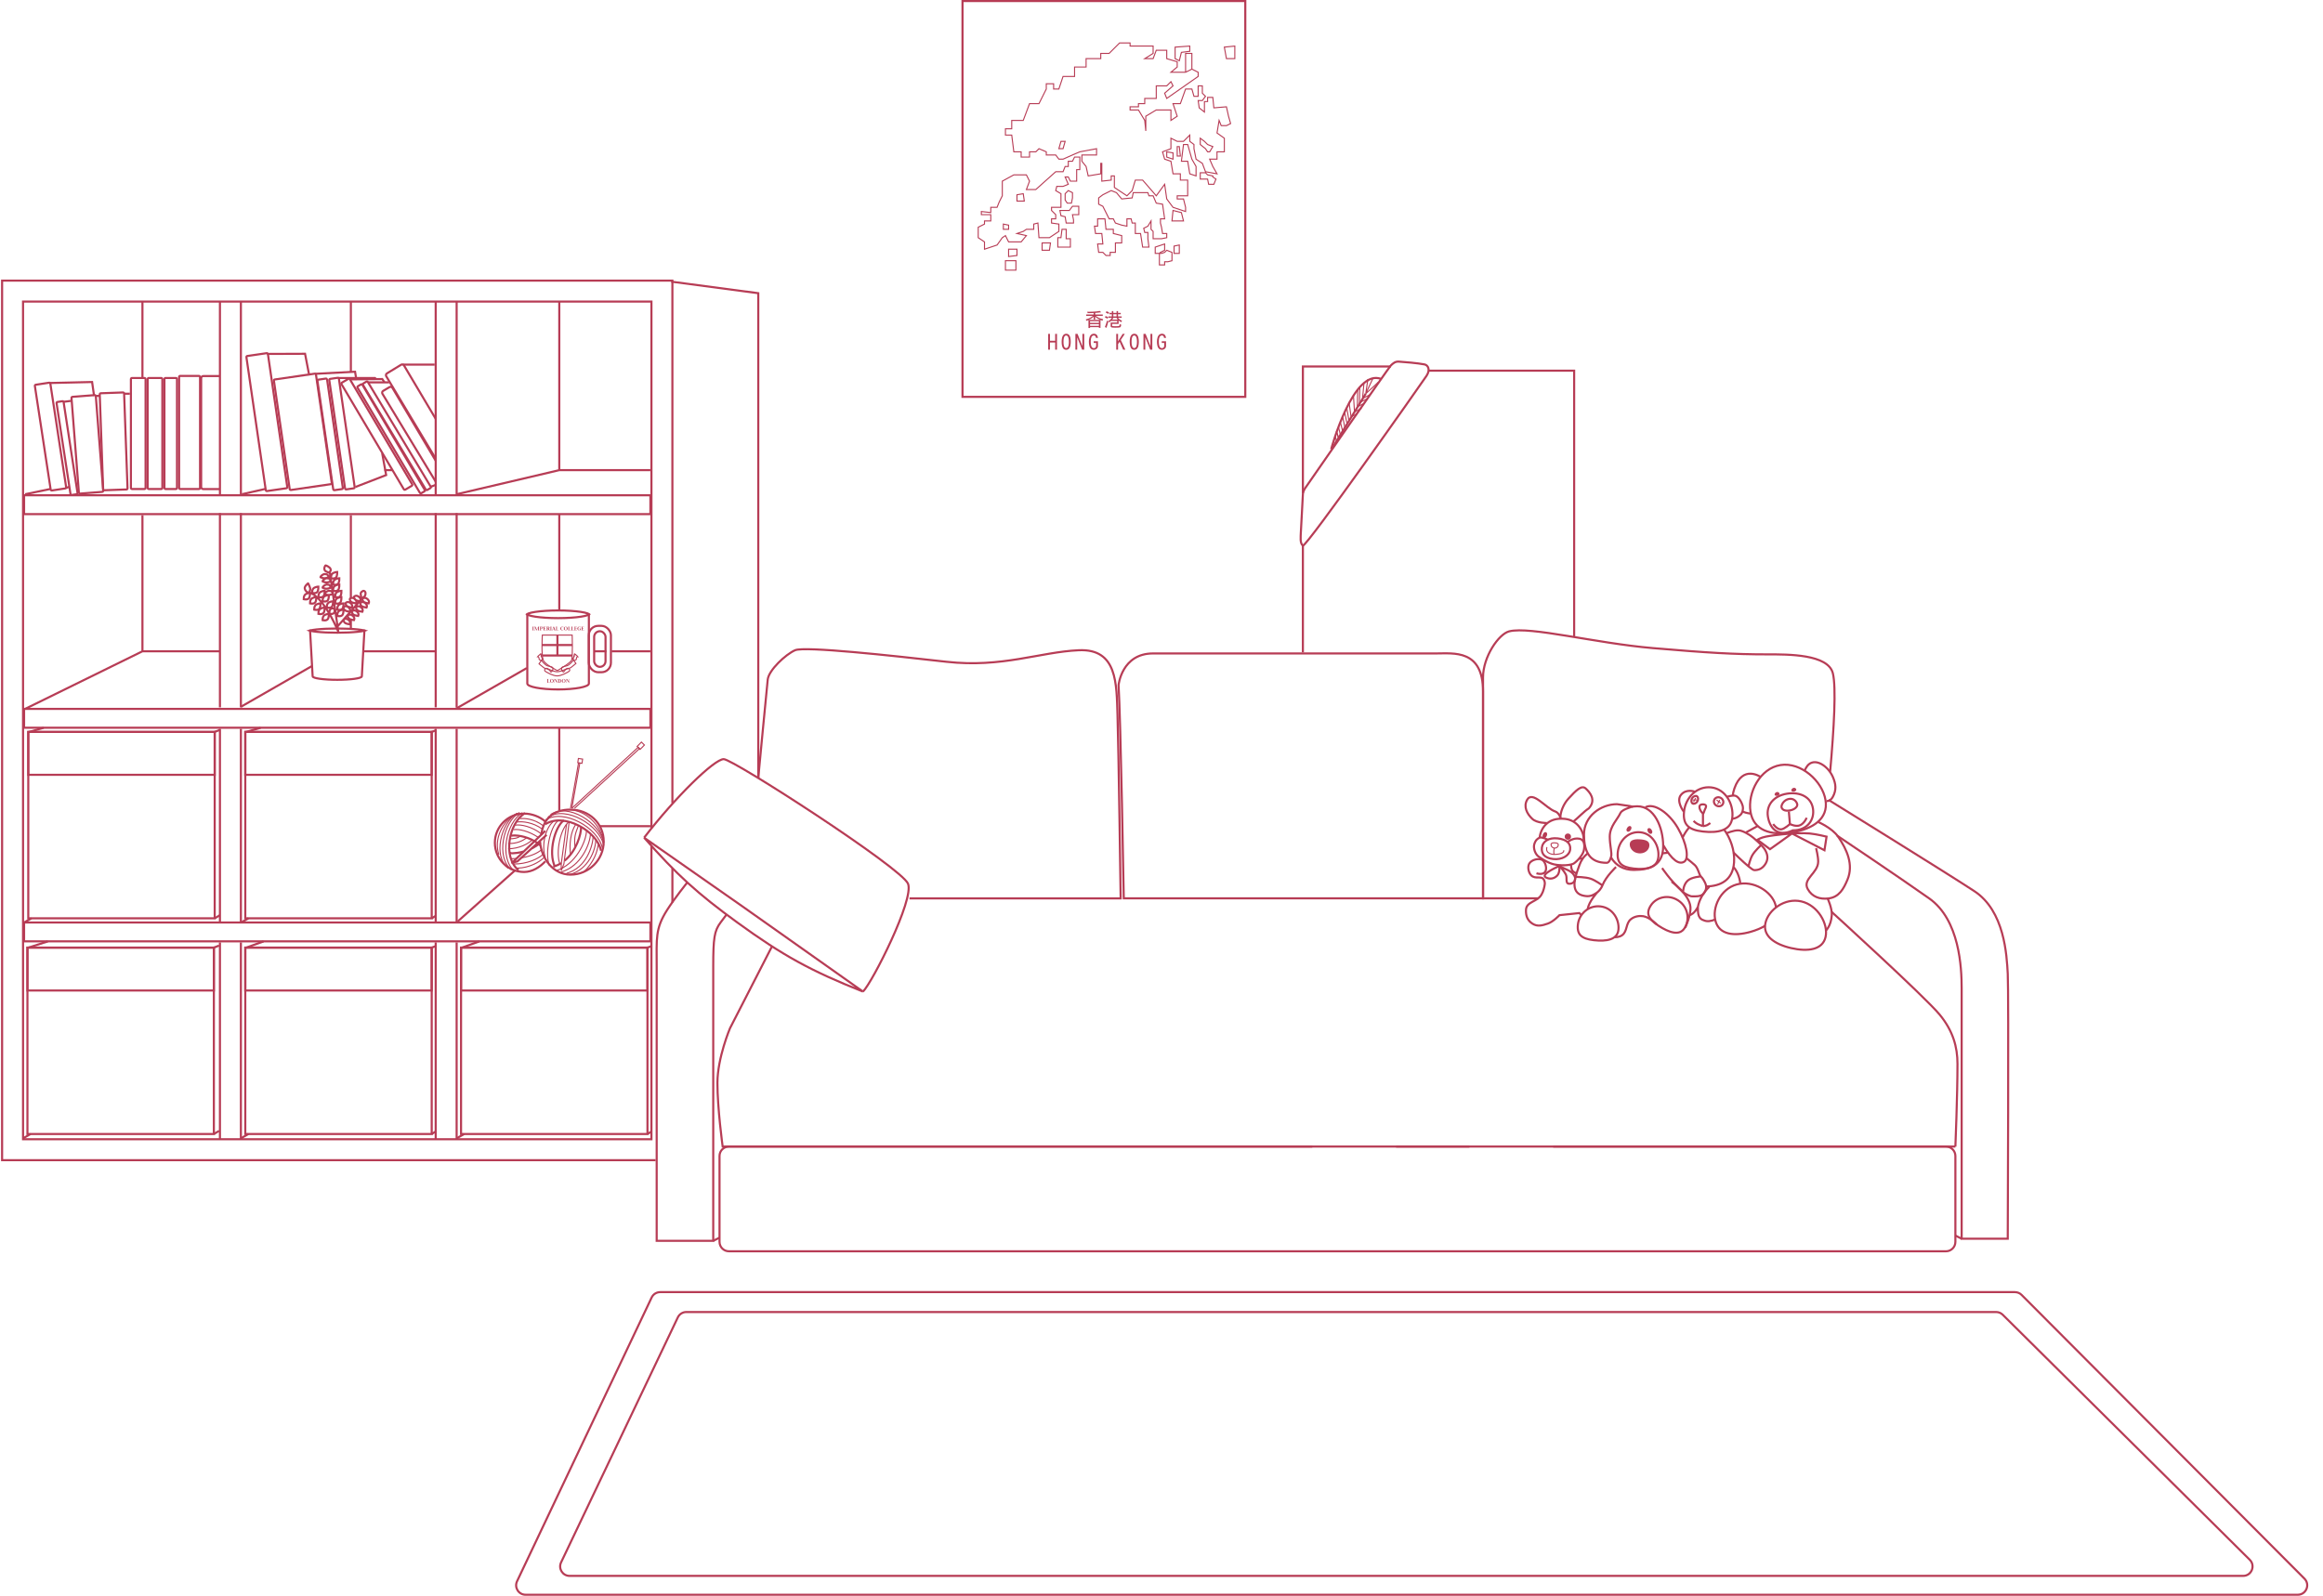 <svg width="1109" height="762" viewBox="0 0 1109 762" fill="none" xmlns="http://www.w3.org/2000/svg">
<path d="M622 311.5V260.5M682 177H751.5V304" stroke="#B73C55"/>
<path d="M734.5 428.969H708C708 428.969 708 349.469 708 323.469C708 313.588 715.5 302.719 720.5 301.469C730.5 298.969 761.94 307.161 789 309.469C815.07 311.693 827.5 312.469 844 312.469C853.437 312.469 872.711 312.314 875 321.469C876.661 328.114 875.563 347.776 873.711 368.5" stroke="#B73C55"/>
<path d="M708 428.97H536.493C536.493 428.97 534.997 342.269 534 327.147C534 327.147 535.496 312.026 550.453 312.026H685.564C694.04 312.026 708 310.009 708 330.172V428.97Z" stroke="#B73C55"/>
<path d="M362 371.498C362 371.498 366.012 328.996 366.513 324.496C367.014 319.996 375.038 312.496 379.551 310.496C384.064 308.496 425.183 312.996 451.759 315.996C478.336 318.996 496.388 311.351 514.942 310.496C533.496 309.641 532.994 326.496 533.496 341.497C533.997 356.497 535 429 535 429H434.209" stroke="#B73C55"/>
<path d="M328 421.5C328 421.5 322 429 318.5 434.5C312.743 443.547 313.5 448 313.5 461.5C313.5 475 313.5 592.5 313.5 592.5H340.5C340.5 592.5 340.5 475 340.5 461.5C340.5 448 341 444.5 344 440.5C347 436.5 347 436.5 347 436.5" stroke="#B73C55"/>
<path d="M340.5 592.5L343.5 591" stroke="#B73C55"/>
<path d="M933.5 547.5H741.5M368.5 452L348.5 491C348.5 491 342.535 505.089 342.5 517C342.465 529.103 345 547.5 345 547.5H626.5M666.5 547.5H701.5" stroke="#B73C55"/>
<path d="M933.5 547.5C933.5 547.5 934.5 523.23 934.5 508C934.5 500 932.408 492.281 926 484.5C919 476 874.5 435.5 874.5 435.5" stroke="#B73C55"/>
<path d="M307.5 400C322.5 380.5 341 362.5 345.5 362.5C350 362.5 430.5 414.5 433.5 422C436.5 429.5 416.5 469 412 473.5M307.5 400C325.659 412.692 354 432.5 354 432.5C354 432.5 389.35 457.489 412 473.5M307.5 400C323.035 417.63 332.989 426.69 352 440.5C373.636 456.217 387.141 463.645 412 473.5" stroke="#B73C55"/>
<path d="M873 382C873 382 928 416 942.5 425.5C957 435 958 456 958.5 465C959 474 958.5 591.5 958.5 591.5H936.5C936.5 591.5 936.5 482 936.5 472C936.5 462 935.5 439.256 921 429C906.5 418.744 877 399 877 399" stroke="#B73C55"/>
<path d="M936.5 591.5L933.5 590" stroke="#B73C55"/>
<path d="M933.5 552V593C933.5 595.485 931.485 597.5 929 597.5H738.5H620.5H348C345.515 597.5 343.5 595.485 343.5 593V552C343.5 549.515 345.515 547.5 348 547.5H666.5H741.5H929C931.485 547.5 933.5 549.515 933.5 552Z" stroke="#B73C55"/>
<path d="M621.001 254.667C621 256 620.5 259.5 622.001 260.5C623.501 261.5 679.001 182.5 681.001 179.5C683.001 176.5 681.719 174.313 680 174C676.377 173.341 671.018 172.9 667.782 172.675C666.106 172.558 665 173.5 664 174.5C663 175.5 624.5 231 623.5 232.5C623.246 232.881 622 234.5 622 236C622 237.5 621.001 253.672 621.001 254.667Z" stroke="#B73C55"/>
<path d="M664 175H622V235.5" stroke="#B73C55"/>
<path d="M635.5 214.5C635.5 214.5 646 175.5 659.5 181" stroke="#B73C55"/>
<path d="M636 214L652 188" stroke="#B73C55"/>
<path d="M638 210.5L637.5 208.5" stroke="#B73C55" stroke-width="0.5"/>
<path d="M640 208L639 204" stroke="#B73C55" stroke-width="0.5"/>
<path d="M641 206L640 202" stroke="#B73C55" stroke-width="0.5"/>
<path d="M642 204L641 199" stroke="#B73C55" stroke-width="0.5"/>
<path d="M643 202L642 197" stroke="#B73C55" stroke-width="0.5"/>
<path d="M644 201L643 195" stroke="#B73C55" stroke-width="0.5"/>
<path d="M645 199L644 192" stroke="#B73C55" stroke-width="0.5"/>
<path d="M648.989 193.06L649.175 185" stroke="#B73C55" stroke-width="0.5"/>
<path d="M647.989 194.06L648.175 186" stroke="#B73C55" stroke-width="0.5"/>
<path d="M646.651 197L646.151 189" stroke="#B73C55" stroke-width="0.5"/>
<path d="M650.5 190L651.151 183" stroke="#B73C55" stroke-width="0.5"/>
<path d="M652.005 188.001C652.005 188.001 655.662 184.648 658.005 182.501M652.005 188.001L653.036 181.001M652.005 188.001L655.505 180.501M651.005 190.001L654.005 188.501M648.5 194L651.501 192.5M649.504 192L652.504 190.5M646.997 196.499L649.997 194.999M645 199L648 197.5" stroke="#B73C55" stroke-width="0.5"/>
<path d="M639 209L638 206" stroke="#B73C55" stroke-width="0.5"/>
<path d="M639 209L638 206" stroke="#B73C55" stroke-width="0.5"/>
<rect x="459.5" y="0.5" width="135" height="189" stroke="#B73C55"/>
<path d="M500.391 166.961V159.441H501.26V162.713H503.74V159.441H504.609V166.961H503.74V163.543H501.26V166.961H500.391ZM509 167.029C508.609 167.029 508.284 166.948 508.023 166.785C507.763 166.616 507.551 166.395 507.389 166.121C507.232 165.841 507.112 165.535 507.027 165.203C506.949 164.865 506.897 164.526 506.871 164.188C506.845 163.842 506.832 163.523 506.832 163.23C506.832 162.931 506.845 162.609 506.871 162.264C506.904 161.912 506.959 161.567 507.037 161.229C507.122 160.89 507.245 160.581 507.408 160.301C507.571 160.021 507.783 159.796 508.043 159.627C508.31 159.458 508.642 159.373 509.039 159.373C509.423 159.373 509.742 159.458 509.996 159.627C510.257 159.796 510.465 160.024 510.621 160.311C510.777 160.59 510.895 160.9 510.973 161.238C511.051 161.577 511.103 161.919 511.129 162.264C511.155 162.602 511.168 162.915 511.168 163.201C511.168 163.494 511.155 163.813 511.129 164.158C511.103 164.503 511.048 164.845 510.963 165.184C510.885 165.516 510.764 165.822 510.602 166.102C510.445 166.382 510.237 166.606 509.977 166.775C509.716 166.945 509.391 167.029 509 167.029ZM509 166.199C509.247 166.199 509.449 166.124 509.605 165.975C509.768 165.825 509.895 165.633 509.986 165.398C510.077 165.164 510.143 164.913 510.182 164.646C510.227 164.373 510.253 164.113 510.26 163.865C510.273 163.611 510.279 163.403 510.279 163.24C510.279 163.071 510.273 162.859 510.26 162.605C510.253 162.352 510.227 162.088 510.182 161.814C510.143 161.535 510.074 161.274 509.977 161.033C509.885 160.786 509.758 160.587 509.596 160.438C509.439 160.281 509.234 160.203 508.98 160.203C508.733 160.203 508.531 160.281 508.375 160.438C508.219 160.587 508.095 160.786 508.004 161.033C507.913 161.274 507.848 161.531 507.809 161.805C507.77 162.078 507.743 162.342 507.73 162.596C507.724 162.843 507.721 163.048 507.721 163.211C507.721 163.374 507.724 163.582 507.73 163.836C507.743 164.083 507.77 164.344 507.809 164.617C507.854 164.891 507.923 165.148 508.014 165.389C508.105 165.63 508.229 165.825 508.385 165.975C508.548 166.124 508.753 166.199 509 166.199ZM513.391 166.961V159.441H514.416L516.74 165.34V159.441H517.609V166.961H516.584L514.26 161.062V166.961H513.391ZM522.215 167.029C521.798 167.029 521.447 166.948 521.16 166.785C520.88 166.622 520.652 166.404 520.477 166.131C520.301 165.851 520.164 165.542 520.066 165.203C519.975 164.865 519.913 164.516 519.881 164.158C519.848 163.8 519.832 163.458 519.832 163.133C519.832 162.814 519.852 162.482 519.891 162.137C519.936 161.785 520.011 161.447 520.115 161.121C520.219 160.789 520.363 160.493 520.545 160.232C520.734 159.965 520.968 159.754 521.248 159.598C521.535 159.441 521.876 159.363 522.273 159.363C522.684 159.363 523.019 159.454 523.279 159.637C523.54 159.812 523.738 160.053 523.875 160.359C524.018 160.659 524.116 160.994 524.168 161.365H523.23C523.211 161.157 523.165 160.965 523.094 160.789C523.022 160.613 522.915 160.47 522.771 160.359C522.628 160.249 522.439 160.193 522.205 160.193C521.932 160.193 521.704 160.262 521.521 160.398C521.339 160.535 521.193 160.717 521.082 160.945C520.978 161.167 520.9 161.408 520.848 161.668C520.796 161.928 520.76 162.189 520.74 162.449C520.727 162.703 520.721 162.928 520.721 163.123C520.721 163.318 520.727 163.549 520.74 163.816C520.753 164.083 520.783 164.357 520.828 164.637C520.88 164.917 520.958 165.18 521.062 165.428C521.167 165.669 521.31 165.864 521.492 166.014C521.674 166.163 521.906 166.238 522.186 166.238C522.589 166.238 522.876 166.124 523.045 165.896C523.214 165.662 523.299 165.356 523.299 164.979V163.758H522.117V162.938H524.168V165.262C524.168 165.607 524.074 165.913 523.885 166.18C523.696 166.447 523.452 166.655 523.152 166.805C522.853 166.954 522.54 167.029 522.215 167.029ZM532.891 166.961V159.441H533.76V162.986L535.957 159.441H536.982L535.059 162.342L537.236 166.961H536.182L534.512 163.162L533.76 164.305V166.961H532.891ZM541.5 167.029C541.109 167.029 540.784 166.948 540.523 166.785C540.263 166.616 540.051 166.395 539.889 166.121C539.732 165.841 539.612 165.535 539.527 165.203C539.449 164.865 539.397 164.526 539.371 164.188C539.345 163.842 539.332 163.523 539.332 163.23C539.332 162.931 539.345 162.609 539.371 162.264C539.404 161.912 539.459 161.567 539.537 161.229C539.622 160.89 539.745 160.581 539.908 160.301C540.071 160.021 540.283 159.796 540.543 159.627C540.81 159.458 541.142 159.373 541.539 159.373C541.923 159.373 542.242 159.458 542.496 159.627C542.757 159.796 542.965 160.024 543.121 160.311C543.277 160.59 543.395 160.9 543.473 161.238C543.551 161.577 543.603 161.919 543.629 162.264C543.655 162.602 543.668 162.915 543.668 163.201C543.668 163.494 543.655 163.813 543.629 164.158C543.603 164.503 543.548 164.845 543.463 165.184C543.385 165.516 543.264 165.822 543.102 166.102C542.945 166.382 542.737 166.606 542.477 166.775C542.216 166.945 541.891 167.029 541.5 167.029ZM541.5 166.199C541.747 166.199 541.949 166.124 542.105 165.975C542.268 165.825 542.395 165.633 542.486 165.398C542.577 165.164 542.643 164.913 542.682 164.646C542.727 164.373 542.753 164.113 542.76 163.865C542.773 163.611 542.779 163.403 542.779 163.24C542.779 163.071 542.773 162.859 542.76 162.605C542.753 162.352 542.727 162.088 542.682 161.814C542.643 161.535 542.574 161.274 542.477 161.033C542.385 160.786 542.258 160.587 542.096 160.438C541.939 160.281 541.734 160.203 541.48 160.203C541.233 160.203 541.031 160.281 540.875 160.438C540.719 160.587 540.595 160.786 540.504 161.033C540.413 161.274 540.348 161.531 540.309 161.805C540.27 162.078 540.243 162.342 540.23 162.596C540.224 162.843 540.221 163.048 540.221 163.211C540.221 163.374 540.224 163.582 540.23 163.836C540.243 164.083 540.27 164.344 540.309 164.617C540.354 164.891 540.423 165.148 540.514 165.389C540.605 165.63 540.729 165.825 540.885 165.975C541.048 166.124 541.253 166.199 541.5 166.199ZM545.891 166.961V159.441H546.916L549.24 165.34V159.441H550.109V166.961H549.084L546.76 161.062V166.961H545.891ZM554.715 167.029C554.298 167.029 553.947 166.948 553.66 166.785C553.38 166.622 553.152 166.404 552.977 166.131C552.801 165.851 552.664 165.542 552.566 165.203C552.475 164.865 552.413 164.516 552.381 164.158C552.348 163.8 552.332 163.458 552.332 163.133C552.332 162.814 552.352 162.482 552.391 162.137C552.436 161.785 552.511 161.447 552.615 161.121C552.719 160.789 552.863 160.493 553.045 160.232C553.234 159.965 553.468 159.754 553.748 159.598C554.035 159.441 554.376 159.363 554.773 159.363C555.184 159.363 555.519 159.454 555.779 159.637C556.04 159.812 556.238 160.053 556.375 160.359C556.518 160.659 556.616 160.994 556.668 161.365H555.73C555.711 161.157 555.665 160.965 555.594 160.789C555.522 160.613 555.415 160.47 555.271 160.359C555.128 160.249 554.939 160.193 554.705 160.193C554.432 160.193 554.204 160.262 554.021 160.398C553.839 160.535 553.693 160.717 553.582 160.945C553.478 161.167 553.4 161.408 553.348 161.668C553.296 161.928 553.26 162.189 553.24 162.449C553.227 162.703 553.221 162.928 553.221 163.123C553.221 163.318 553.227 163.549 553.24 163.816C553.253 164.083 553.283 164.357 553.328 164.637C553.38 164.917 553.458 165.18 553.562 165.428C553.667 165.669 553.81 165.864 553.992 166.014C554.174 166.163 554.406 166.238 554.686 166.238C555.089 166.238 555.376 166.124 555.545 165.896C555.714 165.662 555.799 165.356 555.799 164.979V163.758H554.617V162.938H556.668V165.262C556.668 165.607 556.574 165.913 556.385 166.18C556.196 166.447 555.952 166.655 555.652 166.805C555.353 166.954 555.04 167.029 554.715 167.029Z" fill="#B73C55"/>
<path d="M519.635 156.624V152.81C519.471 152.874 519.31 152.938 519.151 153.003C518.993 153.067 518.829 153.129 518.659 153.188C518.601 153.082 518.548 152.971 518.501 152.854C518.454 152.736 518.407 152.622 518.36 152.511C518.993 152.358 519.6 152.145 520.18 151.869C520.76 151.594 521.299 151.251 521.797 150.841H518.545V150.173H522.113V149.461C521.639 149.479 521.164 149.493 520.689 149.505C520.221 149.517 519.749 149.528 519.274 149.54C519.233 149.429 519.189 149.32 519.143 149.215C519.096 149.104 519.046 148.992 518.993 148.881C519.444 148.875 519.928 148.869 520.443 148.863C520.959 148.857 521.486 148.843 522.025 148.819C522.564 148.79 523.089 148.749 523.599 148.696C524.108 148.644 524.583 148.57 525.022 148.477L525.708 149.118C525.228 149.165 524.747 149.221 524.267 149.285C523.792 149.35 523.314 149.396 522.834 149.426V150.173H526.464V150.841H523.168C523.66 151.269 524.205 151.608 524.803 151.86C525.4 152.106 526.016 152.291 526.648 152.414C526.596 152.531 526.543 152.651 526.49 152.774C526.438 152.892 526.388 153.009 526.341 153.126C526.007 153.038 525.685 152.933 525.374 152.81V156.562H524.618V156.211H520.391V156.624H519.635ZM519.767 152.748H525.233C524.794 152.561 524.369 152.338 523.959 152.08C523.555 151.822 523.18 151.526 522.834 151.192V152.555H522.113V151.219C521.773 151.541 521.401 151.828 520.997 152.08C520.599 152.326 520.188 152.549 519.767 152.748ZM520.391 154.163H524.618V153.372H520.391V154.163ZM520.391 155.587H524.618V154.778H520.391V155.587ZM532.467 156.466C532.373 156.466 532.241 156.463 532.071 156.457C531.907 156.457 531.731 156.454 531.544 156.448C531.362 156.442 531.189 156.428 531.025 156.404C530.867 156.387 530.744 156.36 530.656 156.325C530.533 156.272 530.431 156.208 530.349 156.132C530.272 156.056 530.234 155.944 530.234 155.798V154.031H533.337V153.24H530.401C530.261 153.375 530.111 153.501 529.953 153.618C529.801 153.735 529.643 153.847 529.479 153.952C529.432 153.835 529.382 153.724 529.329 153.618C529.276 153.507 529.221 153.396 529.162 153.284C529.502 153.108 529.81 152.895 530.085 152.643C530.366 152.385 530.601 152.089 530.788 151.755H529.197V151.096H530.797V150.059H529.61V149.399H530.797V148.538H531.491V149.399H533.056V148.538H533.75V149.399H535.051V150.059H533.75V151.096H535.49V151.755H533.75C533.879 151.96 534.049 152.153 534.26 152.335C534.471 152.511 534.696 152.669 534.937 152.81C535.177 152.944 535.408 153.053 535.631 153.135L535.341 153.82C534.866 153.633 534.43 153.369 534.031 153.029V154.655H530.938V155.499C530.938 155.575 530.97 155.634 531.034 155.675C531.063 155.692 531.137 155.707 531.254 155.719C531.371 155.73 531.509 155.739 531.667 155.745C531.825 155.751 531.983 155.757 532.142 155.763C532.3 155.769 532.44 155.771 532.563 155.771C532.687 155.771 532.769 155.771 532.81 155.771C532.862 155.771 532.962 155.769 533.108 155.763C533.255 155.757 533.416 155.748 533.592 155.736C533.768 155.725 533.926 155.707 534.066 155.684C534.207 155.66 534.295 155.631 534.33 155.596C534.377 155.549 534.412 155.473 534.436 155.367C534.459 155.256 534.477 155.145 534.488 155.033C534.5 154.916 534.506 154.828 534.506 154.77C534.635 154.816 534.761 154.863 534.884 154.91C535.013 154.951 535.142 154.995 535.271 155.042C535.259 155.147 535.238 155.279 535.209 155.438C535.18 155.59 535.139 155.739 535.086 155.886C535.033 156.026 534.96 156.135 534.866 156.211C534.802 156.264 534.69 156.305 534.532 156.334C534.38 156.369 534.201 156.396 533.996 156.413C533.797 156.431 533.595 156.442 533.39 156.448C533.19 156.454 533.006 156.457 532.836 156.457C532.672 156.463 532.549 156.466 532.467 156.466ZM529.118 149.883C528.919 149.766 528.714 149.66 528.503 149.566C528.298 149.473 528.093 149.379 527.888 149.285L528.23 148.608C528.436 148.702 528.644 148.79 528.854 148.872C529.071 148.948 529.279 149.045 529.479 149.162L529.118 149.883ZM531.491 151.096H533.056V150.059H531.491V151.096ZM528.758 152.159C528.559 152.048 528.351 151.948 528.134 151.86C527.917 151.772 527.7 151.69 527.483 151.614L527.782 150.92C528.005 150.99 528.225 151.066 528.441 151.148C528.658 151.23 528.869 151.324 529.074 151.43L528.758 152.159ZM530.973 152.616H533.609C533.492 152.487 533.381 152.353 533.275 152.212C533.17 152.071 533.082 151.919 533.012 151.755H531.535C531.465 151.913 531.38 152.062 531.28 152.203C531.187 152.344 531.084 152.481 530.973 152.616ZM528.222 156.554L527.483 156.141C527.688 155.654 527.873 155.159 528.037 154.655C528.201 154.146 528.345 153.633 528.468 153.117L529.136 153.39C529.024 153.923 528.887 154.453 528.723 154.98C528.564 155.508 528.397 156.032 528.222 156.554Z" fill="#B73C55"/>
<path d="M566 34.5H559L562 32V29.5L557 28V24H552L550.5 28H546.5L550.5 25.5V22H539.5V20.5H534.5L529.5 25.5H525.5V28H518.5V32H513V36.5H507.5L505.5 42.5H503V40H499.5V42.5L496 49.5H491.5L488.5 57.5H483V61.5H480V64.5H483L484 72.5H487.5V75H491.5V72.5H494.5L496 71L499.5 72.5V74H504L505.5 76H507.5L512 74L515.5 72.5L523.5 71V74H516.5V77L518.5 79.5L519.5 84L525.5 83V78H526V86.5L530.5 86V84H532V89.5L538 93.5L540.5 91L542 86H545.5L552 93.5L556 88L557 95L560 99L566 101V99L565 95H562V93.5H567V86H563.5V83H560L559 77L556 76L555 72.5L559 71V66L562 67.5H565L568 64.5V67.5L570 69V71L571 76L574 78L575.5 82L581 83L579 79.5L577.5 76H581V72.5H584.5V66L581 63.5L582 57.5L583 60H585.5L587.5 59L586.5 55.5L585.5 51L579.5 51.5L579 46.5H576.5V48.5H575V53.5L572.5 51.5L572 48H574L575.5 46L574 44.5V41H572V46H570L569 42.5H566L563.5 49.5H560L562 55.5L559 57.5V52.5H552L547 55.5V62.5L546.5 57.5L543.5 52.5H539.5V51H543.5V49.5H546.5V47H552V41H557L559 39L560 41L556 44.5L557 47L572 36.5V34.5L569 33M566 34.5V25.5H569V33M566 34.5L569 33M553.5 121H551.5V118L556 116.5V119.5L555 120L554 120.5L553.5 121ZM553.5 121V126.5H556V125H557.5L559.5 124.5V120.5L557 119.5L556 120.5L554.5 121H553.5ZM561 22.5L568 22V24.5L564 25L563 29L561 28V22.5ZM584.5 22.5L585.5 28H589.5V22L584.5 22.5ZM560 100.5L559.5 105.5H565L564 101.5L562 101L560 100.5ZM565 69L564 77H567L568 83L571 84V79.5L569 76L568 72.5L567 69H565ZM562 70V74.5H563.5L563 70H562ZM560 73L557 72.5V75L560 76V73ZM573 82.5V85.5H576.5L577 88H579.5L580.5 85.5L579 84.5V84L576.5 83.5L575.5 82.5H573ZM573 66V69L575.5 71L576.5 72.5H577.5L579 70L576.5 69L575 67.5L573 66ZM506.5 67.5L505.5 71H507.5L508.5 67.5H506.5ZM515.5 75H513L512 77H510V79.5H508.5L507.5 82H504L494.5 90.5H490L491.5 86.5L490 83.5H484L478.5 86.5V93.5L477 96.5L476 99H473V101.5L468.5 101V102.5H473V105.5H470V107L467 108.5V113.5L470 115.5V119L476 117L478.5 113.5L480 112.5L481.5 115.5H487.5L490 112.5L485.5 111.5L488.5 110.5L490 109.5H493.5V107L495.5 106.5L496 113.5H501L504 111.5L505.5 110.5V107L502 106.5V104.5H504V102.5L502 100.5V99H505.5H506.5V92.5L504 91L504.5 89H507.5L510 88L508.5 84.5H510L511 86.5H514V81H515.5V75ZM508.5 92.5V95.5L509.5 97H511.5L512 94.5V92L510 91L508.5 92.5ZM507.5 100.5H510.5L512 98.5H515V102.5H512L512.5 105V106.5H509L508.5 103.5L506.5 103L506 100.5H507.5ZM479 107V109.5H481.5V107.5L479 107ZM485.5 93V96H489L488.5 92.5L485.5 93ZM497.5 116V119.5H501L501.5 116H497.5ZM506.5 113.5H505V118H511V114H509V109.5H507L506.5 113.5ZM485.5 122V119H481.5V122.5L485.5 122ZM480 124.5V129H485V124.5H480ZM526 111.5H523L522.5 108H524V104.5H527.5L528 109.5H531.5V111.5L535.5 112.5V116H532.5V120.5H530V122H528L526.5 120.5H524.5L524 116.5H526.5L526 111.5ZM535.5 95L540.5 94.5L541 92H548L548.5 93.5H550.5L552 97L555 97.5L556 104.5H554V106.5L554.5 108.5L555 111.5H557V113.5L554.5 114H550.5V110.5L549.5 109.5V105.5L548 108L546 109L546.5 111H548V114L548.5 118H545.5L544.5 111.5H542V106.5H540.5L540 104.5H538V108L535.5 107.5L532.5 106.5L531.5 104.5H529.5L528 101.5L526.5 98.5L524.5 97.5V94.5L526.5 93L530.5 91L533 92L535.5 95ZM560.5 117.5V119.5V121H563V119V117L560.5 117.5Z" stroke="#B73C55" stroke-width="0.5"/>
<path d="M321 383.5V134H1V554H313M321 414.5V431" stroke="#B73C55"/>
<path d="M311 395.5V144H11V544H311V404" stroke="#B73C55"/>
<rect x="11.5" y="236.5" width="299" height="9" stroke="#B73C55"/>
<path d="M115 144L115 236.768M105 236.768L105 144" stroke="#B73C55"/>
<path d="M218 144L218 236.768M208 236.768L208 144" stroke="#B73C55"/>
<path d="M115 245L115 337.768M105 337.768L105 245" stroke="#B73C55"/>
<path d="M218 245L218 337.768M208 337.768L208 245" stroke="#B73C55"/>
<path d="M115 348L115 440.768M105 440.768L105 348" stroke="#B73C55"/>
<path d="M218 348L218 440.768M208 440.768L208 348" stroke="#B73C55"/>
<path d="M115 450L115 544M105 544L105 450" stroke="#B73C55"/>
<path d="M218 450L218 544M208 544L208 450" stroke="#B73C55"/>
<rect x="11.5" y="338.5" width="299" height="9" stroke="#B73C55"/>
<rect x="11.5" y="440.5" width="299" height="9" stroke="#B73C55"/>
<path d="M362 371.5V140L320.5 134.5" stroke="#B73C55"/>
<path d="M68 144L68 181M11.998 236L23.998 233.5M115.498 236L126.498 233.5M267 144L267 224.5M167.5 144L167.5 177.5M167.5 300L167.5 296M68 246L68 311M167.5 246L167.5 285.5M218.5 440L246 415.5M310.5 394.5L286.5 394.5M310.5 311L292 311M283.5 311L289.5 311M208 311L173.5 311M267 291.5L267 245.5M251.5 319L217.5 338.5M267 347.5L267 387M105 311L68 311M149 318L115 337.5M218 236L267 224.5M267 224.5L310.5 224.5M183.5 224.5L187.5 224.5M11.998 338.5L68 311" stroke="#B73C55"/>
<path d="M30.239 191.881L34.026 191.408" stroke="#B73C55"/>
<path d="M17.064 183.719L23.468 182.743C23.741 182.701 23.996 182.889 24.037 183.162L31.583 232.66C31.625 232.933 31.437 233.188 31.164 233.229L24.76 234.205C24.487 234.247 24.232 234.059 24.191 233.786L16.645 184.289C16.603 184.016 16.791 183.761 17.064 183.719Z" stroke="#B73C55"/>
<path d="M23.612 182.887L43.966 182.414L44.913 189.041" stroke="#B73C55"/>
<rect x="26.938" y="192.017" width="3.394" height="44.929" rx="0.5" transform="rotate(-8.694 26.938 192.017)" stroke="#B73C55"/>
<rect x="47.6" y="187.802" width="11.642" height="46.341" rx="0.5" transform="rotate(-2.058 47.6 187.802)" stroke="#B73C55"/>
<rect x="34.09" y="189.536" width="11.642" height="46.341" rx="0.5" transform="rotate(-4.456 34.09 189.536)" stroke="#B73C55"/>
<rect x="70.5" y="180.5" width="7" height="53" rx="0.5" stroke="#B73C55"/>
<rect x="78.5" y="180.5" width="6" height="53" rx="0.5" stroke="#B73C55"/>
<rect x="85.5" y="179.5" width="10" height="54" rx="0.5" stroke="#B73C55"/>
<path d="M105 233.537H97.036C96.483 233.537 96.036 233.089 96.036 232.537V180.574C96.036 180.021 96.483 179.574 97.036 179.574H105" stroke="#B73C55"/>
<rect x="62.5" y="180.5" width="7" height="53" rx="0.5" stroke="#B73C55"/>
<path d="M45.86 189.041H47.753" stroke="#B73C55"/>
<path d="M59 188H62" stroke="#B73C55"/>
<path d="M31.5 233L33 232.5" stroke="#B73C55"/>
<rect x="130.691" y="181.276" width="20.291" height="53.325" rx="0.5" transform="rotate(-8.278 130.691 181.276)" stroke="#B73C55"/>
<path d="M208 200L192.87 174.508C192.586 174.029 191.964 173.874 191.489 174.165L184.726 178.298C184.257 178.584 184.107 179.195 184.39 179.666L208 219" stroke="#B73C55"/>
<rect x="117.567" y="170.061" width="10.375" height="65.176" rx="0.5" transform="rotate(-8.278 117.567 170.061)" stroke="#B73C55"/>
<rect x="151.476" y="181.363" width="4.638" height="53.325" rx="0.5" transform="rotate(-8.278 151.476 181.363)" stroke="#B73C55"/>
<rect x="157.127" y="180.994" width="4.638" height="53.325" rx="0.5" transform="rotate(-8.278 157.127 180.994)" stroke="#B73C55"/>
<rect x="162.766" y="182.998" width="4.638" height="59.369" rx="0.5" transform="rotate(-30.669 162.766 182.998)" stroke="#B73C55"/>
<path d="M208 230L182.575 188.028C182.287 187.553 182.442 186.934 182.92 186.65L185.966 184.844C186.441 184.562 187.054 184.719 187.336 185.193L208 220" stroke="#B73C55"/>
<rect x="170.432" y="184.694" width="2.708" height="59.369" rx="0.5" transform="rotate(-30.669 170.432 184.694)" stroke="#B73C55"/>
<path d="M173.452 183.101L174.921 182.23C175.157 182.09 175.463 182.167 175.605 182.402L205.624 232.397C205.767 232.635 205.689 232.944 205.45 233.085L203.982 233.956C203.745 234.096 203.439 234.019 203.298 233.783L173.279 183.788C173.136 183.551 173.214 183.242 173.452 183.101Z" stroke="#B73C55"/>
<path d="M169.747 232.506L184.347 226.855L182.463 216.494" stroke="#B73C55"/>
<path d="M175.87 182.585H185.76" stroke="#B73C55"/>
<path d="M205.5 232.5L208 231.5" stroke="#B73C55"/>
<path d="M192.353 174.108L207.5 174.108" stroke="#B73C55"/>
<path d="M150.5 178.5L169.5 177.5L170 180.5" stroke="#B73C55"/>
<path d="M127.5 169L145.63 168.93L147.463 178.42" stroke="#B73C55"/>
<path d="M161.5 180.5L179 180.5L179.5 181" stroke="#B73C55"/>
<path d="M167 181.158L182.5 181L183.5 182.5" stroke="#B73C55"/>
<path d="M260.326 392.302C257.836 389.98 253.86 388.5 250.187 388.5C242.487 388.5 236.245 394.741 236.245 402.441C236.245 410.141 242.487 416.383 250.187 416.383C254.182 416.383 257.784 414.005 260.326 411.313" stroke="#B73C55"/>
<path d="M258.425 398.639C259.364 390.785 264.261 386.598 272.367 386.598C281.117 386.598 288.21 393.057 288.21 401.807C288.21 410.557 281.117 417.65 272.367 417.65C264.044 417.65 258.437 409.964 257.791 401.807" stroke="#B73C55"/>
<path d="M260.326 396.737L244.483 411.946L247.018 411.313L260.96 398.638" stroke="#B73C55" stroke-linejoin="round"/>
<path d="M273 385.964L304.685 356.814L305.319 357.448L274.267 385.964" stroke="#B73C55" stroke-width="0.5"/>
<path d="M272.366 385.965L276.169 364.418H276.802L273 385.965" stroke="#B73C55" stroke-width="0.5"/>
<path d="M270.465 393.569L267.931 412.58V415.749L269.198 412.58L271.733 392.302" stroke="#B73C55" stroke-width="0.5"/>
<path d="M260.326 393.569C269.198 387.866 285.041 396.738 286.942 406.243" stroke="#B73C55"/>
<path d="M260.326 391.563C269.198 385.86 285.674 395.47 287.575 404.976" stroke="#B73C55" stroke-width="0.5"/>
<path d="M261.594 390.219C270.259 384.483 286.352 394.149 288.209 403.708" stroke="#B73C55" stroke-width="0.5"/>
<path d="M262.861 388.952C271.114 383.216 286.441 392.881 288.209 402.441" stroke="#B73C55" stroke-width="0.5"/>
<path d="M271.099 386.598C279.337 386.598 286.971 393.677 288.209 402.441" stroke="#B73C55" stroke-width="0.5"/>
<path d="M247.556 415.521C239.861 409.447 242.87 392.841 250.649 388.296" stroke="#B73C55"/>
<path d="M245.793 416.128C238.098 410.054 241.564 392.667 249.344 388.123" stroke="#B73C55" stroke-width="0.5"/>
<path d="M244.229 415.42C236.568 409.538 240.198 392.471 248.038 387.949" stroke="#B73C55" stroke-width="0.5"/>
<path d="M242.732 414.689C235.196 409.169 239.057 392.776 246.925 388.332" stroke="#B73C55" stroke-width="0.5"/>
<path d="M238.173 408.16C235.682 400.919 239.597 392.069 246.925 388.332" stroke="#B73C55" stroke-width="0.5"/>
<path d="M283.14 399.272C283.14 403.708 279.971 414.481 270.466 417.016" stroke="#B73C55" stroke-width="0.5"/>
<path d="M284.407 401.173C284.407 405.292 281.239 415.296 271.733 417.65" stroke="#B73C55" stroke-width="0.5"/>
<path d="M285.675 403.075C285.041 406.877 283.774 411.313 278.704 416.383" stroke="#B73C55" stroke-width="0.5"/>
<path d="M281.872 398.005C281.872 402.758 277.436 413.667 267.931 416.382" stroke="#B73C55" stroke-width="0.5"/>
<path d="M279.971 396.737C279.971 401.49 274.902 413.033 265.396 415.749" stroke="#B73C55" stroke-width="0.5"/>
<path d="M277.436 394.836C277.436 398.554 275.11 406.424 269.549 410.977M264.128 413.848C265.515 413.451 266.781 412.867 267.931 412.144" stroke="#B73C55"/>
<path d="M246.855 392.525C249.371 392.101 254.484 392.69 258.787 395.818" stroke="#B73C55" stroke-width="0.5"/>
<path d="M248.277 390.939C250.573 390.553 255.214 391.171 259.208 394.203" stroke="#B73C55" stroke-width="0.5"/>
<path d="M245.981 394.019C248.668 393.566 253.965 394.692 258.425 398.166" stroke="#B73C55" stroke-width="0.5"/>
<path d="M245.217 396.165C247.694 395.748 252.626 396.877 257.029 399.906" stroke="#B73C55" stroke-width="0.5"/>
<path d="M244.015 399.06C246.364 398.664 250.847 399.23 255.003 401.549C255.586 401.874 256.163 402.234 256.726 402.631C257.639 403.273 256.977 402.864 257.791 403.709" stroke="#B73C55"/>
<path d="M259.494 409.658C257.552 411.632 252.732 414.416 247.087 414.532" stroke="#B73C55" stroke-width="0.5"/>
<path d="M254.097 401.035C252.326 402.836 247.9 405.292 242.582 405.291" stroke="#B73C55" stroke-width="0.5"/>
<path d="M251.454 399.906C250.138 401.244 246.763 402.983 242.582 402.756" stroke="#B73C55" stroke-width="0.5"/>
<path d="M248.285 399.272C247.34 400.233 245.117 400.54 243.216 400.54" stroke="#B73C55" stroke-width="0.5"/>
<path d="M259.356 407.832C257.15 410.075 251.501 412.673 245.117 412.58" stroke="#B73C55" stroke-width="0.5"/>
<path d="M258.728 405.525C257.154 407.126 253.656 408.793 249.266 409.581M243.849 410.045C244.766 410.051 245.666 410.014 246.542 409.939" stroke="#B73C55" stroke-width="0.5"/>
<path d="M258.031 402.304C257.152 403.197 255.7 404.221 253.863 405.12M243.195 407.214C244.416 407.406 243.591 407.485 244.776 407.443C245.507 407.417 246.228 407.351 246.933 407.252C247.97 407.106 248.974 406.889 249.93 406.619" stroke="#B73C55"/>
<path d="M264.128 392.302C260.326 395.47 258.425 403.708 260.326 409.412" stroke="#B73C55" stroke-width="0.5"/>
<path d="M266.664 391.668C262.425 394.719 260.108 407.722 262.227 413.214" stroke="#B73C55" stroke-width="0.5"/>
<path d="M269.198 391.668C264.959 394.719 261.593 406.877 264.926 413.848" stroke="#B73C55"/>
<path d="M271.761 392.302C267.522 395.353 265.178 407.088 267.297 412.58" stroke="#B73C55" stroke-width="0.5"/>
<path d="M274.901 393.569C272.366 397.371 271.733 403.074 272.366 408.144" stroke="#B73C55" stroke-width="0.5"/>
<path d="M276.169 394.203C274.56 398.318 274 399.639 274.56 404.976" stroke="#B73C55" stroke-width="0.5"/>
<rect x="276.132" y="362.169" width="2.035" height="2.035" transform="rotate(8.818 276.132 362.169)" stroke="#B73C55" stroke-width="0.5"/>
<rect x="306.214" y="354.354" width="2.004" height="2.947" transform="rotate(44.381 306.214 354.354)" stroke="#B73C55" stroke-width="0.5"/>
<rect x="13.5" y="349.5" width="89" height="20.477" stroke="#B73C55"/>
<path d="M13.5 349.5H102.5V438.5H13.5V349.5Z" stroke="#B73C55"/>
<path d="M102.5 349.5L105 348.5" stroke="#B73C55"/>
<path d="M102.5 438.5L105 437" stroke="#B73C55"/>
<path d="M11.5 440.5L15 438.5" stroke="#B73C55"/>
<line x1="13.863" y1="349.519" x2="20.863" y2="347.519" stroke="#B73C55"/>
<rect x="117.1" y="349.5" width="89" height="20.477" stroke="#B73C55"/>
<path d="M117.1 349.5H206.1V438.5H117.1V349.5Z" stroke="#B73C55"/>
<path d="M206.1 349.5L208.071 348.765" stroke="#B73C55"/>
<path d="M206.1 438.5L208.082 437.259" stroke="#B73C55"/>
<path d="M115.1 440.5L118.6 438.5" stroke="#B73C55"/>
<line x1="117.463" y1="349.519" x2="124.463" y2="347.519" stroke="#B73C55"/>
<rect x="13.1" y="452.5" width="89" height="20.477" stroke="#B73C55"/>
<path d="M13.1 452.5H102.1V541.5H13.1V452.5Z" stroke="#B73C55"/>
<path d="M102.1 452.5L104.6 451.5" stroke="#B73C55"/>
<path d="M102.1 541.5L104.6 540" stroke="#B73C55"/>
<path d="M11.1 543.5L14.6 541.5" stroke="#B73C55"/>
<line x1="13.448" y1="452.524" x2="22.848" y2="449.524" stroke="#B73C55"/>
<rect x="117.1" y="452.5" width="89" height="20.477" stroke="#B73C55"/>
<path d="M117.1 452.5H206.1V541.5H117.1V452.5Z" stroke="#B73C55"/>
<path d="M206.1 452.5L208.211 451.694" stroke="#B73C55"/>
<path d="M206.1 541.5L208.066 540.267" stroke="#B73C55"/>
<path d="M115.1 543.5L118.6 541.5" stroke="#B73C55"/>
<line x1="117.432" y1="452.529" x2="125.832" y2="449.529" stroke="#B73C55"/>
<rect x="220.1" y="452.5" width="89" height="20.477" stroke="#B73C55"/>
<path d="M220.1 452.5H309.1V541.5H220.1V452.5Z" stroke="#B73C55"/>
<path d="M309.1 452.5L311.151 451.724" stroke="#B73C55"/>
<path d="M309.1 541.5L311.153 540.223" stroke="#B73C55"/>
<path d="M218.1 543.5L221.6 541.5" stroke="#B73C55"/>
<line x1="220.432" y1="452.529" x2="228.832" y2="449.529" stroke="#B73C55"/>
<path d="M965.111 618.324L1100.15 753.824C1102.97 756.661 1100.96 761.5 1096.96 761.5H250.905C247.6 761.5 245.423 758.057 246.839 755.072L311.097 619.572C311.841 618.001 313.424 617 315.163 617H645H740.5H961.924C963.12 617 964.267 617.476 965.111 618.324Z" stroke="#B73C55"/>
<path d="M956.11 627.806L1074.03 744.806C1076.88 747.635 1074.88 752.5 1070.86 752.5H271.92C268.612 752.5 266.435 749.051 267.858 746.065L323.594 629.065C324.34 627.498 325.921 626.5 327.656 626.5H644.182H734.499H952.94C954.128 626.5 955.267 626.969 956.11 627.806Z" stroke="#B73C55"/>
<path d="M281.373 293.285C281.373 293.285 281.373 293.286 281.372 293.287C281.373 293.286 281.373 293.285 281.373 293.285ZM281.255 293.263C281.292 293.29 281.318 293.313 281.336 293.33C281.318 293.348 281.292 293.37 281.255 293.397C281.106 293.507 280.856 293.634 280.484 293.766C279.748 294.029 278.655 294.274 277.271 294.483C274.509 294.9 270.677 295.16 266.433 295.16C262.188 295.16 258.356 294.9 255.595 294.483C254.21 294.274 253.117 294.029 252.381 293.766C252.01 293.634 251.759 293.507 251.61 293.397C251.573 293.37 251.548 293.348 251.53 293.33C251.548 293.313 251.573 293.29 251.61 293.263C251.759 293.153 252.01 293.027 252.381 292.894C253.117 292.631 254.21 292.386 255.595 292.177C258.356 291.76 262.188 291.5 266.433 291.5C270.677 291.5 274.509 291.76 277.271 292.177C278.655 292.386 279.748 292.631 280.484 292.894C280.856 293.027 281.106 293.153 281.255 293.263ZM251.492 293.285C251.492 293.285 251.493 293.286 251.493 293.287C251.493 293.286 251.492 293.285 251.492 293.285ZM251.492 293.375C251.492 293.375 251.493 293.374 251.493 293.373C251.493 293.374 251.492 293.375 251.492 293.375ZM281.372 293.373C281.373 293.374 281.373 293.375 281.373 293.375C281.373 293.375 281.373 293.374 281.372 293.373Z" stroke="#B73C55"/>
<path d="M281.13 293.331V326.418C281.13 327.963 274.55 329.215 266.433 329.215C258.315 329.215 251.735 327.963 251.735 326.418V293.331" stroke="#B73C55"/>
<rect x="281.079" y="298.849" width="10.575" height="22.149" rx="4.5" stroke="#B73C55"/>
<rect x="283.651" y="301.421" width="5.43" height="17.005" rx="2.715" stroke="#B73C55"/>
<path d="M259.125 308.25H265.859L265.855 312.75H259.125V313.25H266.105H273.085V312.75H266.355L266.359 308.25H270.375H273.085V307.75H270.375H266.36L266.363 303.625L265.863 303.625L265.86 307.75H259.125V308.25ZM258.902 303.25H273.151C273.153 303.315 273.156 303.393 273.159 303.481C273.168 303.783 273.18 304.217 273.193 304.741C273.218 305.79 273.244 307.204 273.249 308.663C273.254 310.122 273.237 311.624 273.176 312.85C273.145 313.463 273.104 314.004 273.049 314.435C272.993 314.876 272.927 315.17 272.859 315.312C272.791 315.455 272.642 315.647 272.409 315.881C272.18 316.11 271.886 316.365 271.547 316.634C270.87 317.172 270.027 317.757 269.202 318.299C268.377 318.84 267.573 319.337 266.976 319.698C266.677 319.878 266.43 320.025 266.258 320.126C266.196 320.162 266.144 320.193 266.103 320.217C266.066 320.199 266.021 320.177 265.969 320.151C265.807 320.07 265.574 319.951 265.291 319.802C264.725 319.504 263.959 319.084 263.16 318.593C262.361 318.103 261.534 317.545 260.843 316.973C260.145 316.396 259.611 315.825 259.368 315.312C259.248 315.061 259.145 314.681 259.06 314.194C258.975 313.711 258.911 313.138 258.864 312.508C258.77 311.247 258.744 309.773 258.751 308.364C258.759 306.957 258.8 305.619 258.839 304.633C258.858 304.14 258.877 303.735 258.891 303.454C258.895 303.376 258.899 303.308 258.902 303.25Z" stroke="#B73C55" stroke-width="0.5"/>
<path d="M258.481 315.296C258.482 315.297 258.483 315.297 258.483 315.298C258.617 315.477 258.808 315.723 259.033 315.994C259.478 316.529 260.075 317.178 260.647 317.572C261.214 317.963 261.848 318.089 262.393 318.197C262.435 318.205 262.477 318.213 262.517 318.221C263.111 318.341 263.567 318.46 263.88 318.821C263.996 318.954 264.039 319.182 263.981 319.492C263.924 319.795 263.778 320.125 263.595 320.396C263.404 320.676 263.204 320.85 263.062 320.899C263 320.92 262.97 320.912 262.954 320.903C262.932 320.892 262.884 320.853 262.836 320.729C262.549 319.989 261.859 319.645 261.234 319.432C261.011 319.355 260.78 319.291 260.571 319.233C260.487 319.21 260.407 319.187 260.331 319.165C260.053 319.084 259.852 319.012 259.728 318.928C259.42 318.719 258.785 318.201 258.217 317.724C257.936 317.488 257.674 317.266 257.482 317.102C257.429 317.057 257.381 317.015 257.339 316.98L258.481 315.296Z" stroke="#B73C55" stroke-width="0.5"/>
<path d="M273.795 315.129C273.791 315.134 273.787 315.139 273.783 315.144C273.642 315.327 273.442 315.58 273.207 315.857C272.74 316.407 272.117 317.072 271.526 317.48C270.94 317.884 270.291 318.021 269.728 318.141C269.685 318.15 269.643 318.159 269.601 318.168C268.99 318.299 268.515 318.429 268.182 318.805C268.057 318.946 268.01 319.181 268.064 319.491C268.116 319.796 268.259 320.126 268.443 320.396C268.632 320.675 268.833 320.846 268.978 320.893C269.04 320.913 269.075 320.905 269.098 320.893C269.125 320.879 269.178 320.835 269.229 320.707C269.534 319.959 270.242 319.601 270.886 319.375C271.116 319.294 271.353 319.225 271.568 319.162C271.655 319.137 271.738 319.113 271.817 319.089C272.103 319.002 272.314 318.925 272.445 318.836C272.766 318.618 273.427 318.082 274.018 317.59C274.312 317.346 274.584 317.116 274.784 316.947C274.842 316.898 274.894 316.853 274.939 316.815L273.795 315.129Z" stroke="#B73C55" stroke-width="0.5"/>
<path d="M258.943 314.902L258.665 315.18C258.474 315.371 258.184 315.409 257.962 315.275C257.841 315.202 257.719 315.125 257.615 315.055C257.517 314.989 257.448 314.937 257.412 314.903C257.41 314.898 257.407 314.891 257.405 314.88C257.395 314.846 257.387 314.797 257.38 314.73C257.376 314.697 257.373 314.66 257.369 314.619C257.358 314.509 257.346 314.375 257.323 314.256C257.291 314.094 257.229 313.887 257.069 313.746C256.951 313.642 256.807 313.595 256.647 313.595C256.741 313.473 256.873 313.326 257.029 313.169C257.273 312.925 257.557 312.68 257.808 312.504C257.934 312.416 258.045 312.35 258.133 312.31C258.216 312.273 258.25 312.272 258.25 312.271L258.943 314.902ZM258.943 314.902C259.063 314.781 259.089 314.618 259.012 314.396C258.934 314.169 258.76 313.927 258.563 313.738C258.403 313.584 258.347 313.379 258.326 313.202C258.307 313.05 258.311 312.885 258.314 312.746C258.314 312.725 258.315 312.704 258.315 312.685C258.318 312.518 258.314 312.404 258.292 312.327C258.282 312.294 258.272 312.282 258.27 312.28C258.27 312.28 258.27 312.28 258.27 312.279C258.269 312.279 258.266 312.275 258.25 312.271L258.943 314.902Z" stroke="#B73C55" stroke-width="0.5"/>
<path d="M273.578 314.902L273.856 315.18C274.048 315.371 274.337 315.409 274.559 315.275C274.68 315.202 274.802 315.125 274.906 315.055C275.004 314.989 275.073 314.937 275.11 314.903C275.111 314.898 275.114 314.891 275.117 314.88C275.126 314.846 275.134 314.797 275.142 314.73C275.145 314.697 275.149 314.66 275.152 314.619C275.163 314.509 275.175 314.375 275.199 314.256C275.23 314.094 275.292 313.887 275.453 313.746C275.57 313.642 275.714 313.595 275.874 313.595C275.78 313.473 275.648 313.326 275.492 313.169C275.248 312.925 274.964 312.68 274.713 312.504C274.587 312.416 274.477 312.35 274.388 312.31C274.305 312.273 274.271 312.272 274.271 312.271L273.578 314.902ZM273.578 314.902C273.458 314.781 273.433 314.618 273.509 314.396C273.587 314.169 273.761 313.927 273.958 313.738C274.118 313.584 274.174 313.379 274.195 313.202C274.214 313.05 274.211 312.885 274.208 312.746C274.207 312.725 274.207 312.704 274.206 312.685C274.203 312.518 274.207 312.404 274.23 312.327C274.239 312.294 274.249 312.282 274.252 312.28C274.252 312.28 274.252 312.28 274.252 312.279C274.252 312.279 274.255 312.275 274.271 312.271L273.578 314.902Z" stroke="#B73C55" stroke-width="0.5"/>
<path d="M271.659 320.583C271.131 320.91 270.2 321.455 269.153 321.917C268.1 322.382 266.957 322.75 266 322.75C265.043 322.75 263.9 322.382 262.847 321.917C261.8 321.455 260.869 320.91 260.341 320.583C260.128 320.45 260 320.213 260 319.953C260 319.33 260.728 318.907 261.308 319.219C262.606 319.915 264.471 320.75 266 320.75C267.529 320.75 269.394 319.915 270.692 319.219C271.272 318.907 272 319.33 272 319.953C272 320.213 271.872 320.45 271.659 320.583Z" stroke="#B73C55" stroke-width="0.5"/>
<path d="M254.108 301V300.937C254.216 300.937 254.279 300.917 254.297 300.877V299.368C254.279 299.328 254.216 299.308 254.108 299.308V299.245H254.867V299.308C254.759 299.308 254.696 299.328 254.678 299.368V300.877C254.696 300.917 254.759 300.937 254.867 300.937V301H254.108ZM255.084 301V300.937C255.192 300.937 255.255 300.917 255.273 300.877V299.368C255.255 299.328 255.192 299.308 255.084 299.308V299.245H255.627L256.266 300.64L256.905 299.245H257.454V299.308C257.346 299.308 257.283 299.328 257.265 299.368V300.877C257.283 300.917 257.346 300.937 257.454 300.937V301H256.695V300.937C256.803 300.937 256.866 300.917 256.884 300.877V299.53L256.212 301H256.062L255.375 299.512V300.877C255.393 300.917 255.456 300.937 255.564 300.937V301H255.084ZM257.671 301V300.937C257.779 300.937 257.842 300.917 257.86 300.877V299.368C257.842 299.328 257.779 299.308 257.671 299.308V299.245H258.469C258.715 299.245 258.902 299.292 259.03 299.386C259.16 299.48 259.225 299.585 259.225 299.701C259.225 299.851 259.165 299.972 259.045 300.064C258.925 300.156 258.745 300.202 258.505 300.202H258.241V300.877C258.259 300.917 258.322 300.937 258.43 300.937V301H257.671ZM258.241 299.347V300.1H258.4C258.554 300.1 258.662 300.07 258.724 300.01C258.788 299.948 258.82 299.846 258.82 299.704C258.82 299.466 258.668 299.347 258.364 299.347H258.241ZM259.352 301V300.937C259.46 300.937 259.523 300.917 259.541 300.877V299.368C259.523 299.328 259.46 299.308 259.352 299.308V299.245H260.591V299.536H260.528C260.528 299.428 260.508 299.365 260.468 299.347H259.922V300.037H260.267C260.307 300.019 260.327 299.956 260.327 299.848H260.39V300.328H260.327C260.327 300.22 260.307 300.157 260.267 300.139H259.922V300.898H260.531C260.581 300.876 260.626 300.813 260.666 300.709H260.726L260.654 301H259.352ZM260.861 301V300.937C260.969 300.937 261.032 300.917 261.05 300.877V299.368C261.032 299.328 260.969 299.308 260.861 299.308V299.245H261.599C261.847 299.245 262.035 299.29 262.163 299.38C262.291 299.47 262.355 299.573 262.355 299.689C262.355 299.799 262.322 299.896 262.256 299.98C262.19 300.062 262.092 300.122 261.962 300.16L262.361 300.874C262.381 300.916 262.447 300.937 262.559 300.937V301H262.43C262.272 301 262.155 300.991 262.079 300.973C262.005 300.955 261.949 300.912 261.911 300.844L261.548 300.202H261.431V300.877C261.449 300.917 261.512 300.937 261.62 300.937V301H260.861ZM261.431 299.347V300.1H261.53C261.666 300.1 261.77 300.07 261.842 300.01C261.914 299.948 261.95 299.842 261.95 299.692C261.95 299.576 261.909 299.49 261.827 299.434C261.747 299.376 261.636 299.347 261.494 299.347H261.431ZM262.628 301V300.937C262.736 300.937 262.799 300.917 262.817 300.877V299.368C262.799 299.328 262.736 299.308 262.628 299.308V299.245H263.387V299.308C263.279 299.308 263.216 299.328 263.198 299.368V300.877C263.216 300.917 263.279 300.937 263.387 300.937V301H262.628ZM264.482 301V300.937C264.574 300.937 264.632 300.925 264.656 300.901L264.488 300.442H263.912L263.756 300.883C263.776 300.919 263.838 300.937 263.942 300.937V301H263.45V300.937C263.56 300.937 263.623 300.916 263.639 300.874L264.221 299.245H264.464L265.052 300.874C265.066 300.916 265.13 300.937 265.244 300.937V301H264.482ZM264.197 299.644L263.948 300.343H264.452L264.197 299.644ZM265.302 301V300.937C265.41 300.937 265.473 300.917 265.491 300.877V299.368C265.473 299.328 265.41 299.308 265.302 299.308V299.245H266.061V299.308C265.953 299.308 265.89 299.328 265.872 299.368V300.898H266.496C266.546 300.876 266.591 300.813 266.631 300.709H266.691L266.619 301H265.302ZM268.459 299.317C268.291 299.317 268.161 299.386 268.069 299.524C267.979 299.662 267.934 299.848 267.934 300.082C267.934 300.354 267.983 300.563 268.081 300.709C268.179 300.855 268.309 300.928 268.471 300.928C268.569 300.928 268.658 300.895 268.738 300.829C268.82 300.761 268.876 300.686 268.906 300.604L269.029 300.64C268.983 300.75 268.91 300.843 268.81 300.919C268.712 300.993 268.579 301.03 268.411 301.03C268.143 301.03 267.927 300.943 267.763 300.769C267.599 300.595 267.517 300.388 267.517 300.148C267.517 299.87 267.611 299.645 267.799 299.473C267.987 299.301 268.206 299.215 268.456 299.215C268.514 299.215 268.586 299.23 268.672 299.26C268.758 299.29 268.807 299.305 268.819 299.305C268.843 299.305 268.855 299.285 268.855 299.245H268.924L268.948 299.668H268.882C268.87 299.586 268.818 299.507 268.726 299.431C268.634 299.355 268.545 299.317 268.459 299.317ZM269.589 300.1C269.589 300.236 269.603 300.363 269.631 300.481C269.661 300.599 269.715 300.703 269.793 300.793C269.871 300.883 269.969 300.928 270.087 300.928C270.177 300.928 270.254 300.905 270.318 300.859C270.382 300.811 270.431 300.747 270.465 300.667C270.499 300.587 270.523 300.505 270.537 300.421C270.553 300.335 270.561 300.244 270.561 300.148C270.561 300.014 270.546 299.887 270.516 299.767C270.486 299.647 270.432 299.542 270.354 299.452C270.276 299.362 270.179 299.317 270.063 299.317C269.973 299.317 269.896 299.341 269.832 299.389C269.768 299.437 269.719 299.501 269.685 299.581C269.651 299.661 269.626 299.744 269.61 299.83C269.596 299.914 269.589 300.004 269.589 300.1ZM269.442 300.763C269.27 300.583 269.184 300.37 269.184 300.124C269.184 299.878 269.271 299.665 269.445 299.485C269.619 299.305 269.829 299.215 270.075 299.215C270.321 299.215 270.531 299.305 270.705 299.485C270.879 299.665 270.966 299.878 270.966 300.124C270.966 300.37 270.878 300.583 270.702 300.763C270.528 300.941 270.319 301.03 270.075 301.03C269.827 301.03 269.616 300.941 269.442 300.763ZM271.156 301V300.937C271.264 300.937 271.327 300.917 271.345 300.877V299.368C271.327 299.328 271.264 299.308 271.156 299.308V299.245H271.915V299.308C271.807 299.308 271.744 299.328 271.726 299.368V300.898H272.35C272.4 300.876 272.445 300.813 272.485 300.709H272.545L272.473 301H271.156ZM272.65 301V300.937C272.758 300.937 272.821 300.917 272.839 300.877V299.368C272.821 299.328 272.758 299.308 272.65 299.308V299.245H273.409V299.308C273.301 299.308 273.238 299.328 273.22 299.368V300.898H273.844C273.894 300.876 273.939 300.813 273.979 300.709H274.039L273.967 301H272.65ZM274.144 301V300.937C274.252 300.937 274.315 300.917 274.333 300.877V299.368C274.315 299.328 274.252 299.308 274.144 299.308V299.245H275.383V299.536H275.32C275.32 299.428 275.3 299.365 275.26 299.347H274.714V300.037H275.059C275.099 300.019 275.119 299.956 275.119 299.848H275.182V300.328H275.119C275.119 300.22 275.099 300.157 275.059 300.139H274.714V300.898H275.323C275.373 300.876 275.418 300.813 275.458 300.709H275.518L275.446 301H274.144ZM276.605 299.317C276.437 299.317 276.3 299.397 276.194 299.557C276.088 299.715 276.035 299.91 276.035 300.142C276.035 300.412 276.086 300.611 276.188 300.739C276.292 300.865 276.417 300.928 276.563 300.928C276.647 300.928 276.723 300.919 276.791 300.901V300.256C276.773 300.216 276.71 300.196 276.602 300.196V300.133H277.361V300.196C277.253 300.196 277.19 300.216 277.172 300.256V300.76C277.138 300.822 277.067 300.883 276.959 300.943C276.851 301.001 276.717 301.03 276.557 301.03C276.287 301.03 276.063 300.942 275.885 300.766C275.707 300.59 275.618 300.384 275.618 300.148C275.618 299.962 275.668 299.797 275.768 299.653C275.868 299.507 275.992 299.398 276.14 299.326C276.288 299.252 276.442 299.215 276.602 299.215C276.66 299.215 276.735 299.23 276.827 299.26C276.919 299.29 276.97 299.305 276.98 299.305C277.004 299.305 277.016 299.285 277.016 299.245H277.085L277.115 299.68H277.049C277.037 299.598 276.981 299.517 276.881 299.437C276.781 299.357 276.689 299.317 276.605 299.317ZM277.496 301V300.937C277.604 300.937 277.667 300.917 277.685 300.877V299.368C277.667 299.328 277.604 299.308 277.496 299.308V299.245H278.735V299.536H278.672C278.672 299.428 278.652 299.365 278.612 299.347H278.066V300.037H278.411C278.451 300.019 278.471 299.956 278.471 299.848H278.534V300.328H278.471C278.471 300.22 278.451 300.157 278.411 300.139H278.066V300.898H278.675C278.725 300.876 278.77 300.813 278.81 300.709H278.87L278.798 301H277.496Z" fill="#B73C55"/>
<path d="M261.108 326V325.937C261.216 325.937 261.279 325.917 261.297 325.877V324.368C261.279 324.328 261.216 324.308 261.108 324.308V324.245H261.867V324.308C261.759 324.308 261.696 324.328 261.678 324.368V325.898H262.302C262.352 325.876 262.397 325.813 262.437 325.709H262.497L262.425 326H261.108ZM262.963 325.1C262.963 325.236 262.977 325.363 263.005 325.481C263.035 325.599 263.089 325.703 263.167 325.793C263.245 325.883 263.343 325.928 263.461 325.928C263.551 325.928 263.628 325.905 263.692 325.859C263.756 325.811 263.805 325.747 263.839 325.667C263.873 325.587 263.897 325.505 263.911 325.421C263.927 325.335 263.935 325.244 263.935 325.148C263.935 325.014 263.92 324.887 263.89 324.767C263.86 324.647 263.806 324.542 263.728 324.452C263.65 324.362 263.553 324.317 263.437 324.317C263.347 324.317 263.27 324.341 263.206 324.389C263.142 324.437 263.093 324.501 263.059 324.581C263.025 324.661 263 324.744 262.984 324.83C262.97 324.914 262.963 325.004 262.963 325.1ZM262.816 325.763C262.644 325.583 262.558 325.37 262.558 325.124C262.558 324.878 262.645 324.665 262.819 324.485C262.993 324.305 263.203 324.215 263.449 324.215C263.695 324.215 263.905 324.305 264.079 324.485C264.253 324.665 264.34 324.878 264.34 325.124C264.34 325.37 264.252 325.583 264.076 325.763C263.902 325.941 263.693 326.03 263.449 326.03C263.201 326.03 262.99 325.941 262.816 325.763ZM264.53 326V325.937C264.638 325.937 264.701 325.917 264.719 325.877V324.368C264.701 324.328 264.638 324.308 264.53 324.308V324.245H265.037L265.925 325.46V324.368C265.907 324.328 265.844 324.308 265.736 324.308V324.245H266.216V324.308C266.108 324.308 266.045 324.328 266.027 324.368V326H265.895L264.821 324.515V325.877C264.839 325.917 264.902 325.937 265.01 325.937V326H264.53ZM266.399 326.003V325.94C266.507 325.94 266.57 325.92 266.588 325.88V324.371C266.57 324.331 266.507 324.311 266.399 324.311V324.248H267.089C267.359 324.248 267.581 324.33 267.755 324.494C267.931 324.656 268.019 324.865 268.019 325.121C268.019 325.379 267.933 325.591 267.761 325.757C267.591 325.921 267.379 326.003 267.125 326.003H266.399ZM266.969 324.335V325.901H267.125C267.261 325.901 267.376 325.837 267.47 325.709C267.566 325.581 267.614 325.386 267.614 325.124C267.614 324.86 267.564 324.663 267.464 324.533C267.364 324.401 267.239 324.335 267.089 324.335H266.969ZM268.641 325.1C268.641 325.236 268.655 325.363 268.683 325.481C268.713 325.599 268.767 325.703 268.845 325.793C268.923 325.883 269.021 325.928 269.139 325.928C269.229 325.928 269.306 325.905 269.37 325.859C269.434 325.811 269.483 325.747 269.517 325.667C269.551 325.587 269.575 325.505 269.589 325.421C269.605 325.335 269.613 325.244 269.613 325.148C269.613 325.014 269.598 324.887 269.568 324.767C269.538 324.647 269.484 324.542 269.406 324.452C269.328 324.362 269.231 324.317 269.115 324.317C269.025 324.317 268.948 324.341 268.884 324.389C268.82 324.437 268.771 324.501 268.737 324.581C268.703 324.661 268.678 324.744 268.662 324.83C268.648 324.914 268.641 325.004 268.641 325.1ZM268.494 325.763C268.322 325.583 268.236 325.37 268.236 325.124C268.236 324.878 268.323 324.665 268.497 324.485C268.671 324.305 268.881 324.215 269.127 324.215C269.373 324.215 269.583 324.305 269.757 324.485C269.931 324.665 270.018 324.878 270.018 325.124C270.018 325.37 269.93 325.583 269.754 325.763C269.58 325.941 269.371 326.03 269.127 326.03C268.879 326.03 268.668 325.941 268.494 325.763ZM270.208 326V325.937C270.316 325.937 270.379 325.917 270.397 325.877V324.368C270.379 324.328 270.316 324.308 270.208 324.308V324.245H270.715L271.603 325.46V324.368C271.585 324.328 271.522 324.308 271.414 324.308V324.245H271.894V324.308C271.786 324.308 271.723 324.328 271.705 324.368V326H271.573L270.499 324.515V325.877C270.517 325.917 270.58 325.937 270.688 325.937V326H270.208Z" fill="#B73C55"/>
<path d="M173.777 301.021C173.91 301.055 174.027 301.088 174.127 301.12C174.027 301.152 173.91 301.186 173.777 301.219C173.103 301.39 172.105 301.549 170.846 301.684C168.335 301.953 164.854 302.12 161 302.12C157.146 302.12 153.665 301.953 151.154 301.684C149.895 301.549 148.897 301.39 148.223 301.219C148.09 301.186 147.973 301.152 147.873 301.12C147.973 301.088 148.09 301.055 148.223 301.021C148.897 300.85 149.895 300.691 151.154 300.557C153.665 300.288 157.146 300.12 161 300.12C164.854 300.12 168.335 300.288 170.846 300.557C172.105 300.691 173.103 300.85 173.777 301.021Z" stroke="#B73C55"/>
<path d="M148 300.62L149.258 322.965C149.258 323.879 154.515 324.62 161 324.62C167.485 324.62 172.742 323.879 172.742 322.965L174 300.62" stroke="#B73C55"/>
<path d="M148 283.12C150 283.453 155.5 287.62 161.5 301.62L161.143 299.12M148 283.12C148 283.12 148.067 284.825 147.5 285.62C146.81 286.586 145 286.12 145 286.12C145 285.62 145.013 284.761 145.5 284.12C146.136 283.283 147.782 283.12 148 283.12ZM148 283.12C148 283.12 146 283.12 145.5 281.12C145.212 279.968 147 278.62 147 278.62C147 278.12 147.745 279.856 148 280.62C148.5 282.12 147 283.12 148 283.12ZM157.5 273.62L161.143 299.12M157.5 273.62C157.5 273.62 155.631 272.969 155.278 272.616C154.278 271.616 155.278 270.116 155.278 270.116C155.278 269.616 157.523 270.852 157.778 271.616C158.278 273.116 157 272.62 157.5 273.62ZM161.143 299.12L173 285.62M157 284.12C157 284.12 157.067 285.825 156.5 286.62C155.81 287.586 154 287.12 154 287.12C154 286.62 154.013 285.761 154.5 285.12C155.136 284.283 156.782 284.12 157 284.12ZM157 284.12C155.812 284.12 155 283.62 155 283.62C155 283.12 156.195 282.12 157 282.12C158.5 282.12 158.5 282.62 159 283.62C159 283.62 157.5 284.12 157 284.12ZM151 285.12C151 285.12 151.067 286.825 150.5 287.62C149.81 288.586 148 288.12 148 288.12C148 287.62 148.013 286.761 148.5 286.12C149.136 285.283 150.782 285.12 151 285.12ZM153 288.12C153 288.12 153.067 289.825 152.5 290.62C151.81 291.586 150 291.12 150 291.12C150 290.62 150.013 289.761 150.5 289.12C151.136 288.283 152.782 288.12 153 288.12ZM155 290.12C155 290.12 155.067 291.825 154.5 292.62C153.81 293.586 152 293.12 152 293.12C152 292.62 152.013 291.761 152.5 291.12C153.136 290.283 154.782 290.12 155 290.12ZM157 293.12C157 293.12 157.067 294.825 156.5 295.62C155.81 296.586 154 296.12 154 296.12C154 295.62 154.013 294.761 154.5 294.12C155.136 293.283 156.782 293.12 157 293.12ZM155 282.12C155 282.12 155.067 283.825 154.5 284.62C153.81 285.586 152 285.12 152 285.12C152 284.62 152.013 283.761 152.5 283.12C153.136 282.283 154.782 282.12 155 282.12ZM152 280.12C152 280.12 152.067 281.825 151.5 282.62C150.81 283.586 149 283.12 149 283.12C149 282.62 149.013 281.761 149.5 281.12C150.136 280.283 151.782 280.12 152 280.12ZM159 287.12C159 287.12 159.067 288.825 158.5 289.62C157.81 290.586 156 290.12 156 290.12C156 289.62 156.013 288.761 156.5 288.12C157.136 287.283 158.782 287.12 159 287.12ZM164 291.12C164 291.12 164.067 292.825 163.5 293.62C162.81 294.586 161 294.12 161 294.12C161 293.62 161.013 292.761 161.5 292.12C162.136 291.283 163.782 291.12 164 291.12ZM164 288.12C164 288.12 164.067 289.825 163.5 290.62C162.81 291.586 161 291.12 161 291.12C161 290.62 161.013 289.761 161.5 289.12C162.136 288.283 163.782 288.12 164 288.12ZM163 285.12C163 285.12 163.067 286.825 162.5 287.62C161.81 288.586 160 288.12 160 288.12C160 287.62 160.013 286.761 160.5 286.12C161.136 285.283 162.782 285.12 163 285.12ZM163 282.12C163 282.12 163.067 283.825 162.5 284.62C161.81 285.586 160 285.12 160 285.12C160 284.62 160.013 283.761 160.5 283.12C161.136 282.283 162.782 282.12 163 282.12ZM162 279.12C162 279.12 162.067 280.825 161.5 281.62C160.81 282.586 159 282.12 159 282.12C159 281.62 159.013 280.761 159.5 280.12C160.136 279.283 161.782 279.12 162 279.12ZM162 276.12C162 276.12 162.067 277.825 161.5 278.62C160.81 279.586 159 279.12 159 279.12C159 278.62 159.013 277.761 159.5 277.12C160.136 276.283 161.782 276.12 162 276.12ZM161 273.12C161 273.12 161.067 274.825 160.5 275.62C159.81 276.586 158 276.12 158 276.12C158 275.62 158.013 274.761 158.5 274.12C159.136 273.283 160.782 273.12 161 273.12ZM157 275.62C157 275.62 155.5 276.12 155 276.12C153.812 276.12 153 275.62 153 275.62C153 275.12 154.195 274.12 155 274.12C156.5 274.12 156.5 274.62 157 275.62ZM158 277.62C158 277.62 156.5 278.12 156 278.12C154.812 278.12 154 277.62 154 277.62C154 277.12 155.195 276.12 156 276.12C157.5 276.12 157.5 276.62 158 277.62ZM158 280.62C158 280.62 156.5 281.12 156 281.12C154.812 281.12 154 280.62 154 280.62C154 280.12 155.195 279.12 156 279.12C157.5 279.12 157.5 279.62 158 280.62ZM167 298.12C167 298.12 165.5 297.895 165 297.62C163.959 297.047 164 296.12 164 296.12C164 295.62 165.063 295.26 165.783 295.62C166.783 296.12 167.5 297.12 167 298.12ZM169 296.12C169 296.12 167.5 295.895 167 295.62C165.959 295.047 166 294.12 166 294.12C166 293.62 167.063 293.26 167.783 293.62C168.783 294.12 169.5 295.12 169 296.12ZM171 294.12C171 294.12 169.5 293.895 169 293.62C167.959 293.047 168 292.12 168 292.12C168 291.62 169.063 291.26 169.783 291.62C170.783 292.12 171.5 293.12 171 294.12ZM173 292.12C173 292.12 171.5 291.895 171 291.62C169.959 291.047 170 290.12 170 290.12C170 289.62 171.063 289.26 171.783 289.62C172.783 290.12 173.5 291.12 173 292.12ZM175 290.12C175 290.12 173.5 289.895 173 289.62C171.959 289.047 172 288.12 172 288.12C172 287.62 173.063 287.26 173.783 287.62C174.783 288.12 175.5 289.12 175 290.12ZM170 288.12C170 288.12 168.5 287.895 168 287.62C166.959 287.047 167 286.12 167 286.12C167 285.62 168.063 285.26 168.783 285.62C169.783 286.12 170.5 287.12 170 288.12ZM168 290.12C168 290.12 166.5 289.895 166 289.62C164.959 289.047 165 288.12 165 288.12C165 287.62 166.063 287.26 166.783 287.62C167.783 288.12 168.5 289.12 168 290.12ZM167 292.12C167 292.12 165.5 291.895 165 291.62C163.959 291.047 164 290.12 164 290.12C164 289.62 165.063 289.26 165.783 289.62C166.783 290.12 167.5 291.12 167 292.12ZM172 287.12C172 287.12 170.5 286.895 170 286.62C168.959 286.047 169 285.12 169 285.12C169 284.62 170.063 284.26 170.783 284.62C171.783 285.12 172.5 286.12 172 287.12ZM176 288.12C176 288.12 174.5 287.895 174 287.62C172.959 287.047 173 286.12 173 286.12C173 285.62 174.063 285.26 174.783 285.62C175.783 286.12 176.5 287.12 176 288.12ZM172.445 286.13C172.445 286.13 172.445 284.62 172.222 283.814C171.906 282.669 173.5 282.12 173.5 282.12C174 282.12 174.506 282.509 174.506 283.314C174.506 285.314 172.945 285.13 172.445 286.13ZM159.5 290.62C159.5 290.62 160.067 291.825 159.5 292.62C158.81 293.586 157.205 292.98 157.205 292.98C157.205 292.48 157.218 291.621 157.705 290.98C158.341 290.143 159.282 290.62 159.5 290.62Z" stroke="#B73C55"/>
<path d="M871.506 382.079C872.226 386.577 870.695 390.003 867.768 392.525C864.815 395.069 860.418 396.707 855.421 397.507C850.428 398.306 845.835 398.056 842.33 396.498C838.855 394.954 836.412 392.111 835.691 387.602C834.963 383.053 836.09 377.863 838.644 373.612C841.196 369.363 845.139 366.105 850.002 365.327C854.867 364.548 859.873 366.429 863.867 369.69C867.863 372.953 870.781 377.545 871.506 382.079Z" stroke="#B73C55"/>
<path d="M827.003 390.444C826.824 392.028 826.3 393.26 825.526 394.215C824.751 395.172 823.704 395.876 822.441 396.368C819.901 397.356 816.541 397.464 812.975 397.061C809.415 396.658 807.016 395.777 805.586 394.276C804.175 392.795 803.613 390.609 803.981 387.35C804.712 380.884 810.098 375.224 816.944 375.997C823.77 376.769 827.736 383.956 827.003 390.444Z" stroke="#B73C55"/>
<path d="M791.681 409.348C791.534 410.646 791.099 411.651 790.458 412.428C789.815 413.207 788.943 413.783 787.885 414.185C785.754 414.995 782.924 415.079 779.91 414.738C776.9 414.398 774.89 413.664 773.695 412.435C772.523 411.228 772.044 409.444 772.348 406.754C772.95 401.433 777.46 396.782 783.209 397.432C788.939 398.079 792.285 404.004 791.681 409.348Z" stroke="#B73C55"/>
<path d="M749.601 405.612C749.437 407.061 748.5 408.317 747.043 409.164C745.585 410.012 743.633 410.43 741.536 410.193C739.411 409.953 737.978 409.298 737.12 408.383C736.273 407.48 735.921 406.256 736.095 404.724C736.422 401.827 739.378 399.858 743.619 400.338C745.757 400.579 747.34 401.192 748.337 402.081C749.312 402.951 749.769 404.119 749.601 405.612Z" stroke="#B73C55"/>
<path d="M756 401.5C756.445 397.562 753.474 391.743 747.172 391.03C738.5 390.051 735.445 396.062 735 400" stroke="#B73C55"/>
<path d="M772.63 444.018C772.494 445.221 772.071 446.15 771.442 446.867C770.809 447.588 769.944 448.121 768.887 448.491C766.759 449.237 763.926 449.295 760.91 448.955C757.896 448.614 755.876 447.91 754.672 446.748C753.498 445.614 753.012 443.953 753.294 441.45C753.852 436.513 758.298 432.168 764.077 432.821C769.835 433.472 773.19 439.058 772.63 444.018Z" stroke="#B73C55"/>
<path d="M804.164 443.267C803.55 444.201 802.799 444.779 801.951 445.09C801.097 445.404 800.111 445.457 799.019 445.285C796.823 444.939 794.29 443.695 791.762 442.034C789.236 440.373 787.739 438.859 787.158 437.335C786.594 435.858 786.854 434.26 788.138 432.307C790.663 428.466 796.388 426.826 801.249 430.021C806.093 433.205 806.702 439.407 804.164 443.267Z" stroke="#B73C55"/>
<path d="M778.862 385.285C779.778 385.105 780.722 385.011 781.685 385.01C789.654 385.003 793.992 394.889 794 404C794.008 413.111 787.942 415.392 779.973 415.399C775.113 415.403 771.358 413.249 769.166 409.5" stroke="#B73C55"/>
<path d="M773.553 388.277L773.548 388.287L773.543 388.297C773.226 389.008 772.766 389.747 772.235 390.548C772.098 390.755 771.956 390.967 771.811 391.182C771.403 391.79 770.973 392.431 770.568 393.097C769.466 394.911 768.498 397.003 768.5 399.501C768.502 401.479 768.75 403.298 768.962 404.853C768.983 405.007 769.004 405.158 769.024 405.307C769.136 406.138 769.227 406.878 769.258 407.53C769.289 408.185 769.256 408.717 769.137 409.142C768.831 410.24 768.468 410.969 768.09 411.415C767.724 411.847 767.359 412 767 412C763.124 412.004 760.467 410.82 758.759 408.612C757.029 406.377 756.201 403.006 756.197 398.494C756.19 389.747 764.2 384.026 771.963 384C773.529 384.238 774.796 384.418 775.822 384.564C776.793 384.702 777.549 384.81 778.138 384.905C778.634 384.986 778.984 385.055 779.227 385.12C779.197 385.134 779.165 385.15 779.13 385.165C778.806 385.311 778.386 385.462 777.902 385.636C777.717 385.702 777.522 385.772 777.32 385.847C776.61 386.108 775.829 386.415 775.158 386.792C774.499 387.163 773.871 387.64 773.553 388.277Z" stroke="#B73C55"/>
<path d="M778.552 402.927C778.594 402.538 778.743 402.251 778.971 402.027C779.207 401.796 779.551 401.61 780.007 401.479C780.927 401.213 782.187 401.2 783.564 401.345C784.941 401.491 785.813 401.769 786.316 402.177C786.771 402.545 786.988 403.074 786.894 403.958C786.716 405.642 784.92 407.248 782.352 406.976C779.807 406.707 778.372 404.632 778.552 402.927Z" fill="#B73C55" stroke="#B73C55"/>
<path d="M740.478 403.188C740.497 403.015 740.56 402.889 740.652 402.793C740.748 402.693 740.887 402.612 741.074 402.553C741.453 402.434 741.975 402.423 742.552 402.484C743.129 402.545 743.483 402.666 743.682 402.838C743.861 402.992 743.953 403.221 743.911 403.618C743.831 404.373 743.078 405.076 742.03 404.966C740.994 404.856 740.397 403.954 740.478 403.188Z" stroke="#B73C55" stroke-width="0.5"/>
<path d="M742 405C742 405 741.5 407 742 408M742 408C742 408 737.5 408 738.5 404.5M742 408C742 408 747 408 746.5 406" stroke="#B73C55" stroke-width="0.5"/>
<path d="M806.5 395.048C805.228 396.445 804.133 398.13 803.255 400M823 396C826.016 400.089 828.244 405.936 827.845 411.742C827.254 420.332 821.412 423.14 814.5 423.295" stroke="#B73C55"/>
<path d="M842.737 442C840.755 443.236 838.328 444.229 835.679 444.976C827.848 447.183 820.817 446.308 819.016 439.917C817.214 433.525 821.25 424.553 829.081 422.346C836.913 420.139 845.796 425.62 847.597 432.012C847.74 432.521 847.835 433.017 847.884 433.5" stroke="#B73C55"/>
<path d="M871.512 447.461C870.802 450.515 868.725 452.273 865.797 453.058C862.839 453.85 859.032 453.637 855 452.7C850.971 451.763 847.552 450.261 845.337 448.234C843.146 446.228 842.132 443.716 842.845 440.649C843.57 437.531 845.867 434.511 848.998 432.499C852.123 430.492 856.034 429.518 859.952 430.429C863.872 431.34 867.134 434.019 869.234 437.287C871.338 440.562 872.233 444.359 871.512 447.461Z" stroke="#B73C55"/>
<path d="M855.999 396.5L855.889 396.5L855.788 396.547C852.155 398.243 849.462 397.914 847.574 396.582C845.653 395.227 844.447 392.75 843.994 389.921C843.551 387.155 844.265 384.687 845.849 382.782C847.437 380.872 849.927 379.498 853.078 378.994C856.243 378.488 859.143 378.906 861.347 380.12C863.539 381.328 865.067 383.333 865.506 386.079C865.95 388.849 865.232 391.448 863.594 393.352C861.959 395.253 859.371 396.5 855.999 396.5Z" stroke="#B73C55"/>
<path d="M858.007 384.085C858.087 384.545 857.88 385.144 857.267 385.719C856.66 386.287 855.696 386.786 854.415 387.008C851.828 387.455 850.66 386.384 850.493 385.415C850.408 384.926 850.643 384.059 851.288 383.221C851.915 382.406 852.87 381.703 854.085 381.493C855.289 381.285 856.208 381.645 856.859 382.195C857.527 382.76 857.91 383.523 858.007 384.085Z" stroke="#B73C55"/>
<path d="M849.069 379.107C849.067 379.117 849.057 379.168 848.971 379.248C848.86 379.352 848.658 379.465 848.356 379.517C848.051 379.57 847.869 379.525 847.778 379.478C847.692 379.434 847.676 379.386 847.672 379.364C847.672 379.364 847.672 379.364 847.672 379.364C847.673 379.354 847.683 379.215 847.825 379.03C847.957 378.859 848.15 378.721 848.386 378.68C848.611 378.641 848.763 378.707 848.87 378.798C848.99 378.899 849.053 379.033 849.069 379.107Z" stroke="#B73C55"/>
<path d="M857.069 377.107C857.067 377.117 857.057 377.168 856.971 377.248C856.86 377.352 856.658 377.465 856.356 377.517C856.051 377.57 855.869 377.525 855.778 377.478C855.692 377.434 855.676 377.386 855.672 377.364C855.672 377.364 855.672 377.364 855.672 377.364C855.673 377.354 855.683 377.215 855.825 377.03C855.957 376.859 856.15 376.721 856.386 376.68C856.611 376.641 856.763 376.707 856.87 376.798C856.99 376.899 857.053 377.033 857.069 377.107Z" stroke="#B73C55"/>
<path d="M862.5 390.5C862.5 390.5 861.5 393 859.5 394C857.5 395 854.5 393.5 854.5 393.5C854.5 393.5 852.051 395.736 850.5 396C848.49 396.343 846.5 393.5 846.5 393.5" stroke="#B73C55"/>
<path d="M854.5 393.5L854 387.5" stroke="#B73C55"/>
<path d="M840.5 371C840.5 371 832 365 828 376.5C827.547 377.803 827.299 378.965 827.216 380M836 388.5C836 388.5 833.946 388.415 831.821 387.5M861.5 368C861.5 368 862.371 365.968 863.5 365C867 362 872.76 365.874 875 371C876.486 374.4 876.762 377.236 875 380.5C873.752 382.812 872 382.5 872 382.5" stroke="#B73C55"/>
<path d="M809 378C809 378 805 376.5 802.5 379.55C800 382.601 803.817 387.55 803.817 387.55M824.5 380.5C824.5 380.5 827.076 379.573 828.5 380C830 380.45 831.5 383 832 385C832.265 386.059 832 388 831 389C829.142 390.858 827 391 827 391" stroke="#B73C55"/>
<path d="M855.5 398L871 406L872 399.5C872 399.5 867.164 398.301 864 398C860.695 397.686 855.5 398 855.5 398ZM855.5 398L845 405.5L839 401C839 401 840.5 400 843 399.5C847.787 398.543 855.5 398 855.5 398Z" stroke="#B73C55"/>
<path d="M868 392.5C868 392.5 874.679 395.399 877.5 399.5C881.822 405.783 884.924 412.958 882 420C880.094 424.591 877.929 428.356 873 429C868.754 429.556 865.062 428.254 863 424.5C860.381 419.733 867.934 416.939 868 411.5C868.031 408.932 867 405 867 405" stroke="#B73C55"/>
<path d="M839 394.5L833.5 397.5" stroke="#B73C55"/>
<path d="M810.319 382.675C809.693 383.738 808.643 384.021 808.044 383.668C807.445 383.316 807.183 382.26 807.81 381.196C808.436 380.133 809.487 379.85 810.085 380.203C810.684 380.555 810.946 381.611 810.319 382.675Z" stroke="#B73C55"/>
<path d="M822.507 383.927C821.975 384.932 820.636 385.33 819.486 384.72C818.337 384.111 817.915 382.78 818.448 381.774C818.981 380.769 820.319 380.372 821.469 380.981C822.618 381.591 823.04 382.922 822.507 383.927Z" stroke="#B73C55"/>
<path d="M814.146 384.354L814.146 384.354C814.395 384.603 814.48 384.793 814.484 385.012C814.489 385.269 814.386 385.647 814.058 386.266C813.8 386.752 813.632 387.271 813.505 387.665C813.456 387.815 813.413 387.947 813.374 388.053C813.291 388.271 813.225 388.383 813.17 388.44C813.152 388.458 813.134 388.474 813.107 388.484C812.587 388.156 812.042 387.497 811.686 386.744C811.497 386.344 811.373 385.942 811.331 385.583C811.289 385.22 811.335 384.936 811.441 384.734C811.654 384.334 812.17 384.109 812.835 384.084C813.152 384.071 813.462 384.108 813.714 384.172C813.986 384.242 814.118 384.325 814.146 384.354Z" stroke="#B73C55"/>
<path d="M809.5 381L808.5 383M810 382H808M821.5 383.5L819.5 382M820 384L821 382" stroke="#B73C55" stroke-width="0.5"/>
<path d="M813 388.5V394.5M813 394.5C813 394.5 814.268 394.335 815 394C815.64 393.708 816.5 393 816.5 393M813 394.5C813 394.5 811.5 394 810.5 393.5C809.5 393 808.5 392 808.5 392" stroke="#B73C55"/>
<path d="M824 398C824 398 827.587 396.388 830 396.5C832.036 396.595 835.452 398.674 837 400C838.677 401.438 839.896 402.531 840.819 403.5M827.5 407C827.5 407 831.688 411.188 834.704 413.685M840.819 403.5C841.823 404.553 842.479 405.459 843 406.5C844.139 408.777 844.011 410.951 842.5 413C841.204 414.757 839.683 415.5 837.5 415.5C837.053 415.5 835.984 414.745 834.704 413.685M840.819 403.5C840.819 403.5 837.749 406.242 836.5 408.5C835.463 410.375 834.704 413.685 834.704 413.685" stroke="#B73C55"/>
<path d="M758 407.5C755.968 409.075 754.837 410.849 754.026 413.069C753.147 415.474 752.537 417.261 752.156 418.73M762.574 426.068C760 428 758.342 428.187 755.987 427.708C753.24 427.149 751.838 425.472 751.674 422.779C751.599 421.547 751.743 420.326 752.156 418.73M762.574 426.068C763.025 425.729 764.307 424.584 765 422.779M762.574 426.068C762.574 426.068 758.5 430.5 758 434M771.5 414C771.5 414 766.632 418.526 765 422.779M752.156 418.73C752.156 418.73 756.907 418.706 759.508 419.628C761.667 420.393 765 422.779 765 422.779M798 421C798 421 806.457 427.048 807 433.001C807.37 437.061 804.5 443 804.5 443" stroke="#B73C55"/>
<path d="M793.5 407.5C793.5 407.5 794.979 407.302 796.268 407.161M793.5 414.5C793.5 414.5 797 420 803.5 426M812 418.5C811.076 417.531 810.677 414.438 809 413C808.096 412.225 806.711 410.99 805.119 409.798M812 418.5C813.004 419.553 813.479 420.459 814 421.5C814.521 422.542 815.011 424.451 813.5 426.5C812.204 428.257 809.683 428 807.5 428C807.053 428 804.78 427.06 803.5 426M812 418.5C812 418.5 807.617 418.775 805.704 420.506C803.5 422.5 803.5 426 803.5 426" stroke="#B73C55"/>
<path d="M816 423.5C813.196 426.05 811.172 429.768 810.59 433M827.571 414C829.191 415.748 830.381 418.509 830.818 421.745M818.993 439C816.932 439.898 814.981 440.173 813.501 439.5C810.804 438.765 810.5 436.5 810.59 433M810.59 433C810.59 433 809 436.5 806.5 437" stroke="#B73C55"/>
<ellipse cx="777.672" cy="395.803" rx="1" ry="1.5" transform="rotate(34.344 777.672 395.803)" fill="#B73C55"/>
<ellipse cx="787.64" cy="396.802" rx="1" ry="1.5" transform="rotate(-31.795 787.64 396.802)" fill="#B73C55"/>
<path d="M794 403.5C798.265 410.849 801.54 412.928 804.005 411.497C806.469 410.067 805.296 402.769 801.031 395.42C796.766 388.07 789.505 383.176 785.505 385.497" stroke="#B73C55"/>
<path d="M771 447.5C771 447.5 773.038 447.637 774.5 446.5C776.937 444.605 776.12 440.967 778.5 439C780.508 437.341 783 437.27 784.5 437.5C787.552 437.968 791 441.5 791 441.5" stroke="#B73C55"/>
<circle cx="748.5" cy="399.5" r="1.5" fill="#B73C55"/>
<ellipse cx="737.508" cy="398.772" rx="1" ry="1.5" transform="rotate(23.091 737.508 398.772)" fill="#B73C55"/>
<path d="M748.5 402C748.5 402 751 399.901 754 400.5C757 401.1 756.429 405 756 406.5C755.286 409 751.921 412.132 751 412.5C748.5 413.5 743.5 413.328 741 412.5C738.011 411.511 735.677 409.785 734.5 409C733 408 731.84 405 732.5 403C733.16 401 734.029 400.486 735 400C736 399.501 739 401 739 401" stroke="#B73C55"/>
<path d="M744.912 390.753C744.835 387.934 746.326 384.03 748.749 381.38C752.475 377.304 755.079 374.742 757.001 376.5C758.923 378.257 762.228 381.924 758.501 386C756.131 387.481 753.586 390.366 751.177 392.264" stroke="#B73C55"/>
<path d="M745 390.5C745 390.5 744.208 388.07 742.5 387.501C738 386 731.595 377.22 729 382C727.283 385.165 728.876 388.535 731.5 391C733.709 393.076 738.5 393 738.5 393" stroke="#B73C55"/>
<path d="M733.5 417C733.5 417 737.292 418.293 738 415.5C738.413 413.872 737.548 411.152 736 410.5C734.121 409.709 730.928 410.685 730 412.5C729.18 414.103 729.727 416.727 731 418C733 420 735.865 418.017 737 420C737.873 421.525 737.415 422.793 737 424.5C736.752 425.522 736.468 426.059 736 427C734.156 430.709 728.674 430.362 728.5 434.5C728.383 437.293 729.168 439.458 731.5 441C733.943 442.615 736.229 441.95 739 441C741.512 440.139 744.5 437 744.5 437L754 436L755 437" stroke="#B73C55"/>
<path d="M754 410H755.5M750 413C750 413 750.063 414.627 750.5 415.5C750.937 416.374 752.5 417 752.5 417" stroke="#B73C55"/>
<path d="M744.5 413.5C744.5 413.5 744.715 416.672 743.5 418C742.026 419.611 739.946 419.989 738 419C735.035 417.495 744.5 413.5 744.5 413.5ZM744.5 413.5C747.234 415.258 750 415.5 751.5 418C753 420.5 750.83 422.207 749 422C747.159 421.793 748.353 419.145 747.5 417.5C746.601 415.767 744.5 413.5 744.5 413.5Z" stroke="#B73C55"/>
<path d="M872.5 429C872.5 429 874.735 433.788 874.5 437C874.097 442.489 871.5 444.5 871.5 444.5" stroke="#B73C55"/>
</svg>
